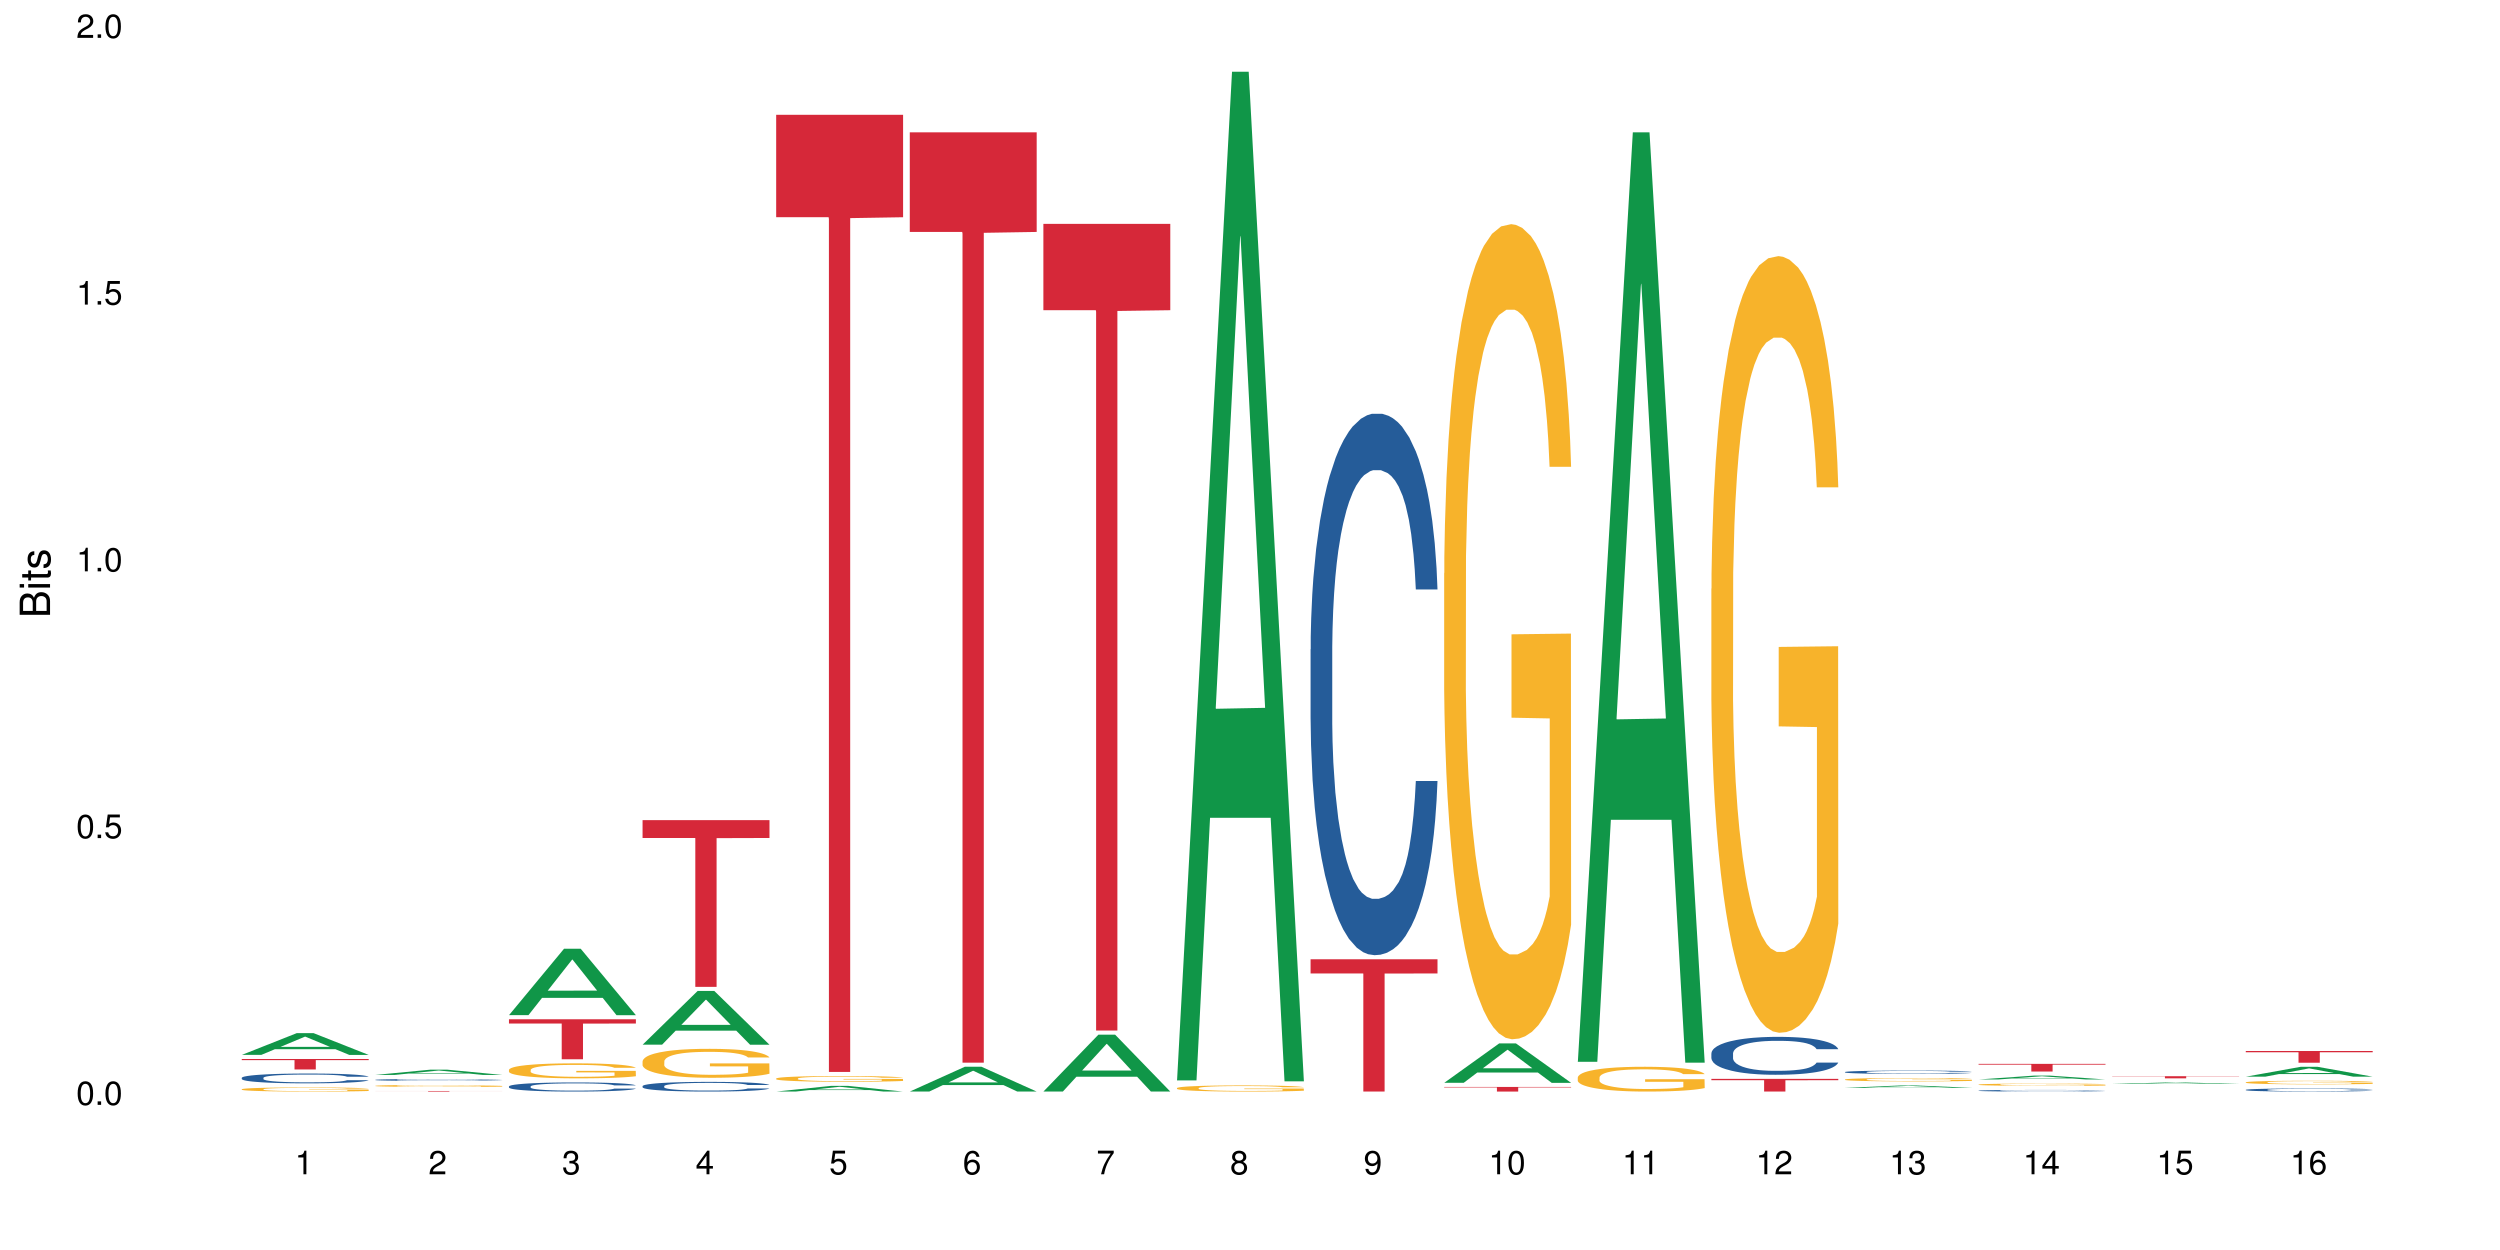 <?xml version="1.0" encoding="UTF-8"?>
<svg xmlns="http://www.w3.org/2000/svg" xmlns:xlink="http://www.w3.org/1999/xlink" width="720pt" height="360pt" viewBox="0 0 720 360" version="1.1">
<defs>
<g>
<symbol overflow="visible" id="glyph0-0">
<path style="stroke:none;" d=""/>
</symbol>
<symbol overflow="visible" id="glyph0-1">
<path style="stroke:none;" d="M 2.641 -6.797 C 2 -6.797 1.422 -6.531 1.078 -6.047 C 0.641 -5.453 0.406 -4.547 0.406 -3.297 C 0.406 -1 1.188 0.219 2.641 0.219 C 4.078 0.219 4.859 -1 4.859 -3.234 C 4.859 -4.562 4.656 -5.438 4.203 -6.047 C 3.844 -6.531 3.281 -6.797 2.641 -6.797 Z M 2.641 -6.047 C 3.547 -6.047 4 -5.125 4 -3.312 C 4 -1.375 3.562 -0.484 2.625 -0.484 C 1.734 -0.484 1.281 -1.422 1.281 -3.281 C 1.281 -5.141 1.734 -6.047 2.641 -6.047 Z M 2.641 -6.047 "/>
</symbol>
<symbol overflow="visible" id="glyph0-2">
<path style="stroke:none;" d="M 1.828 -1 L 0.828 -1 L 0.828 0 L 1.828 0 Z M 1.828 -1 "/>
</symbol>
<symbol overflow="visible" id="glyph0-3">
<path style="stroke:none;" d="M 4.562 -6.797 L 1.062 -6.797 L 0.547 -3.094 L 1.328 -3.094 C 1.719 -3.562 2.047 -3.734 2.578 -3.734 C 3.484 -3.734 4.062 -3.109 4.062 -2.094 C 4.062 -1.125 3.484 -0.531 2.578 -0.531 C 1.828 -0.531 1.375 -0.906 1.188 -1.672 L 0.328 -1.672 C 0.453 -1.109 0.547 -0.844 0.75 -0.594 C 1.125 -0.078 1.828 0.219 2.594 0.219 C 3.969 0.219 4.922 -0.781 4.922 -2.219 C 4.922 -3.562 4.031 -4.484 2.719 -4.484 C 2.25 -4.484 1.859 -4.359 1.469 -4.062 L 1.734 -5.969 L 4.562 -5.969 Z M 4.562 -6.797 "/>
</symbol>
<symbol overflow="visible" id="glyph0-4">
<path style="stroke:none;" d="M 2.484 -4.844 L 2.484 0 L 3.328 0 L 3.328 -6.797 L 2.766 -6.797 C 2.469 -5.75 2.281 -5.609 0.984 -5.453 L 0.984 -4.844 Z M 2.484 -4.844 "/>
</symbol>
<symbol overflow="visible" id="glyph0-5">
<path style="stroke:none;" d="M 4.859 -0.828 L 1.281 -0.828 C 1.359 -1.391 1.672 -1.75 2.5 -2.234 L 3.469 -2.75 C 4.406 -3.266 4.906 -3.969 4.906 -4.812 C 4.906 -5.375 4.672 -5.906 4.266 -6.266 C 3.859 -6.625 3.375 -6.797 2.719 -6.797 C 1.859 -6.797 1.219 -6.5 0.844 -5.922 C 0.609 -5.562 0.5 -5.125 0.484 -4.438 L 1.328 -4.438 C 1.359 -4.906 1.406 -5.188 1.531 -5.406 C 1.75 -5.812 2.188 -6.062 2.703 -6.062 C 3.469 -6.062 4.031 -5.516 4.031 -4.781 C 4.031 -4.25 3.719 -3.797 3.125 -3.438 L 2.234 -2.938 C 0.812 -2.141 0.406 -1.5 0.328 0 L 4.859 0 Z M 4.859 -0.828 "/>
</symbol>
<symbol overflow="visible" id="glyph0-6">
<path style="stroke:none;" d="M 2.125 -3.125 L 2.578 -3.125 C 3.516 -3.125 3.984 -2.703 3.984 -1.891 C 3.984 -1.031 3.469 -0.531 2.578 -0.531 C 1.656 -0.531 1.203 -0.984 1.156 -1.969 L 0.312 -1.969 C 0.344 -1.422 0.438 -1.078 0.609 -0.766 C 0.953 -0.109 1.625 0.219 2.547 0.219 C 3.953 0.219 4.859 -0.609 4.859 -1.906 C 4.859 -2.766 4.516 -3.25 3.703 -3.516 C 4.344 -3.766 4.656 -4.25 4.656 -4.938 C 4.656 -6.109 3.875 -6.797 2.578 -6.797 C 1.203 -6.797 0.484 -6.047 0.453 -4.609 L 1.297 -4.609 C 1.312 -5.016 1.344 -5.25 1.453 -5.453 C 1.641 -5.828 2.062 -6.062 2.594 -6.062 C 3.344 -6.062 3.797 -5.625 3.797 -4.906 C 3.797 -4.422 3.609 -4.141 3.25 -3.984 C 3.016 -3.891 2.719 -3.844 2.125 -3.844 Z M 2.125 -3.125 "/>
</symbol>
<symbol overflow="visible" id="glyph0-7">
<path style="stroke:none;" d="M 3.141 -1.625 L 3.141 0 L 3.984 0 L 3.984 -1.625 L 4.984 -1.625 L 4.984 -2.391 L 3.984 -2.391 L 3.984 -6.797 L 3.359 -6.797 L 0.266 -2.516 L 0.266 -1.625 Z M 3.141 -2.391 L 1 -2.391 L 3.141 -5.359 Z M 3.141 -2.391 "/>
</symbol>
<symbol overflow="visible" id="glyph0-8">
<path style="stroke:none;" d="M 4.781 -5.031 C 4.609 -6.141 3.891 -6.797 2.844 -6.797 C 2.094 -6.797 1.422 -6.438 1.031 -5.828 C 0.609 -5.172 0.406 -4.344 0.406 -3.094 C 0.406 -1.953 0.578 -1.234 0.984 -0.625 C 1.359 -0.078 1.953 0.219 2.703 0.219 C 3.984 0.219 4.922 -0.734 4.922 -2.078 C 4.922 -3.344 4.062 -4.234 2.844 -4.234 C 2.172 -4.234 1.641 -3.969 1.281 -3.469 C 1.281 -5.125 1.828 -6.047 2.797 -6.047 C 3.391 -6.047 3.797 -5.672 3.938 -5.031 Z M 2.734 -3.484 C 3.547 -3.484 4.062 -2.922 4.062 -2 C 4.062 -1.156 3.484 -0.531 2.703 -0.531 C 1.922 -0.531 1.328 -1.188 1.328 -2.047 C 1.328 -2.891 1.906 -3.484 2.734 -3.484 Z M 2.734 -3.484 "/>
</symbol>
<symbol overflow="visible" id="glyph0-9">
<path style="stroke:none;" d="M 4.984 -6.797 L 0.438 -6.797 L 0.438 -5.969 L 4.109 -5.969 C 2.5 -3.656 1.828 -2.234 1.328 0 L 2.219 0 C 2.594 -2.172 3.453 -4.047 4.984 -6.094 Z M 4.984 -6.797 "/>
</symbol>
<symbol overflow="visible" id="glyph0-10">
<path style="stroke:none;" d="M 3.75 -3.578 C 4.453 -4 4.688 -4.344 4.688 -4.984 C 4.688 -6.047 3.844 -6.797 2.641 -6.797 C 1.438 -6.797 0.594 -6.047 0.594 -4.984 C 0.594 -4.359 0.828 -4.016 1.516 -3.578 C 0.734 -3.203 0.359 -2.641 0.359 -1.891 C 0.359 -0.641 1.297 0.219 2.641 0.219 C 3.984 0.219 4.922 -0.641 4.922 -1.875 C 4.922 -2.641 4.531 -3.203 3.75 -3.578 Z M 2.641 -6.047 C 3.359 -6.047 3.812 -5.625 3.812 -4.969 C 3.812 -4.344 3.344 -3.922 2.641 -3.922 C 1.922 -3.922 1.453 -4.344 1.453 -4.984 C 1.453 -5.625 1.922 -6.047 2.641 -6.047 Z M 2.641 -3.203 C 3.484 -3.203 4.062 -2.672 4.062 -1.875 C 4.062 -1.062 3.484 -0.531 2.625 -0.531 C 1.797 -0.531 1.219 -1.078 1.219 -1.875 C 1.219 -2.672 1.797 -3.203 2.641 -3.203 Z M 2.641 -3.203 "/>
</symbol>
<symbol overflow="visible" id="glyph0-11">
<path style="stroke:none;" d="M 0.516 -1.547 C 0.672 -0.438 1.406 0.219 2.438 0.219 C 3.188 0.219 3.859 -0.141 4.266 -0.75 C 4.688 -1.406 4.891 -2.25 4.891 -3.484 C 4.891 -4.625 4.703 -5.359 4.312 -5.953 C 3.938 -6.5 3.344 -6.797 2.594 -6.797 C 1.297 -6.797 0.359 -5.844 0.359 -4.516 C 0.359 -3.25 1.234 -2.344 2.453 -2.344 C 3.094 -2.344 3.562 -2.578 4.016 -3.109 C 4 -1.453 3.469 -0.531 2.5 -0.531 C 1.906 -0.531 1.484 -0.906 1.359 -1.547 Z M 2.578 -6.062 C 3.375 -6.062 3.969 -5.406 3.969 -4.531 C 3.969 -3.688 3.375 -3.094 2.547 -3.094 C 1.734 -3.094 1.234 -3.672 1.234 -4.578 C 1.234 -5.438 1.797 -6.062 2.578 -6.062 Z M 2.578 -6.062 "/>
</symbol>
<symbol overflow="visible" id="glyph1-0">
<path style="stroke:none;" d=""/>
</symbol>
<symbol overflow="visible" id="glyph1-1">
<path style="stroke:none;" d="M 0 -0.953 L 0 -4.891 C 0 -5.719 -0.234 -6.344 -0.734 -6.797 C -1.188 -7.234 -1.812 -7.469 -2.5 -7.469 C -3.547 -7.469 -4.188 -7 -4.625 -5.875 C -4.984 -6.672 -5.641 -7.094 -6.531 -7.094 C -7.156 -7.094 -7.734 -6.859 -8.141 -6.391 C -8.562 -5.938 -8.75 -5.344 -8.75 -4.5 L -8.75 -0.953 Z M -4.984 -2.062 L -7.766 -2.062 L -7.766 -4.219 C -7.766 -4.844 -7.688 -5.203 -7.453 -5.5 C -7.219 -5.812 -6.859 -5.969 -6.375 -5.969 C -5.906 -5.969 -5.531 -5.812 -5.297 -5.5 C -5.062 -5.203 -4.984 -4.844 -4.984 -4.219 Z M -0.984 -2.062 L -4 -2.062 L -4 -4.781 C -4 -5.328 -3.859 -5.688 -3.578 -5.953 C -3.297 -6.219 -2.922 -6.359 -2.484 -6.359 C -2.062 -6.359 -1.688 -6.219 -1.406 -5.953 C -1.109 -5.688 -0.984 -5.328 -0.984 -4.781 Z M -0.984 -2.062 "/>
</symbol>
<symbol overflow="visible" id="glyph1-2">
<path style="stroke:none;" d="M -6.281 -1.797 L -6.281 -0.797 L 0 -0.797 L 0 -1.797 Z M -8.75 -1.797 L -8.75 -0.797 L -7.484 -0.797 L -7.484 -1.797 Z M -8.75 -1.797 "/>
</symbol>
<symbol overflow="visible" id="glyph1-3">
<path style="stroke:none;" d="M -6.281 -3.047 L -6.281 -2.016 L -8.016 -2.016 L -8.016 -1.016 L -6.281 -1.016 L -6.281 -0.172 L -5.469 -0.172 L -5.469 -1.016 L -0.719 -1.016 C -0.078 -1.016 0.281 -1.453 0.281 -2.234 C 0.281 -2.469 0.25 -2.719 0.188 -3.047 L -0.641 -3.047 C -0.609 -2.922 -0.594 -2.766 -0.594 -2.562 C -0.594 -2.141 -0.719 -2.016 -1.156 -2.016 L -5.469 -2.016 L -5.469 -3.047 Z M -6.281 -3.047 "/>
</symbol>
<symbol overflow="visible" id="glyph1-4">
<path style="stroke:none;" d="M -4.531 -5.25 C -5.766 -5.25 -6.469 -4.422 -6.469 -2.969 C -6.469 -1.516 -5.719 -0.562 -4.547 -0.562 C -3.562 -0.562 -3.094 -1.062 -2.734 -2.562 L -2.516 -3.484 C -2.344 -4.188 -2.094 -4.469 -1.625 -4.469 C -1.047 -4.469 -0.641 -3.875 -0.641 -3 C -0.641 -2.453 -0.797 -2 -1.062 -1.75 C -1.25 -1.594 -1.422 -1.531 -1.875 -1.469 L -1.875 -0.406 C -0.422 -0.453 0.281 -1.266 0.281 -2.922 C 0.281 -4.5 -0.5 -5.516 -1.719 -5.516 C -2.656 -5.516 -3.172 -4.984 -3.469 -3.734 L -3.703 -2.766 C -3.891 -1.953 -4.156 -1.609 -4.594 -1.609 C -5.172 -1.609 -5.547 -2.125 -5.547 -2.938 C -5.547 -3.75 -5.203 -4.172 -4.531 -4.203 Z M -4.531 -5.25 "/>
</symbol>
</g>
</defs>
<g id="surface61770">
<rect x="0" y="0" width="720" height="360" style="fill:rgb(100%,100%,100%);fill-opacity:1;stroke:none;"/>
<path style=" stroke:none;fill-rule:nonzero;fill:rgb(6.275%,58.824%,28.235%);fill-opacity:1;" d="M 69.629 303.809 L 69.668 303.805 L 85.484 297.535 L 90.289 297.535 L 106.184 303.816 L 100.598 303.816 L 96.613 302.176 L 79.156 302.176 L 75.254 303.809 L 69.629 303.809 L 80.836 301.496 L 95.012 301.492 L 87.945 298.559 L 87.867 298.555 L 87.789 298.57 L 80.797 301.492 L 80.836 301.496 Z M 69.629 303.809 "/>
<path style=" stroke:none;fill-rule:nonzero;fill:rgb(14.51%,36.078%,60%);fill-opacity:1;" d="M 69.629 310.41 L 69.676 310.406 L 69.676 310.344 L 69.809 310.246 L 70.121 310.121 L 70.434 310.039 L 71.234 309.887 L 72.348 309.738 L 73.508 309.625 L 74.355 309.559 L 75.113 309.508 L 76.852 309.41 L 77.965 309.363 L 79.168 309.316 L 80.641 309.273 L 81.711 309.246 L 84.117 309.207 L 85.898 309.188 L 87.281 309.18 L 90.27 309.18 L 92.051 309.191 L 93.344 309.203 L 94.77 309.223 L 95.973 309.246 L 98.07 309.305 L 99.941 309.375 L 100.789 309.418 L 102.125 309.5 L 103.152 309.574 L 103.863 309.645 L 104.668 309.738 L 105.379 309.855 L 105.914 309.984 L 106.184 310.098 L 99.941 310.098 L 99.629 309.992 L 99.273 309.914 L 98.605 309.809 L 97.938 309.734 L 97 309.66 L 96.152 309.609 L 94.992 309.559 L 93.969 309.527 L 92.898 309.508 L 91.875 309.492 L 89.91 309.477 L 87.637 309.477 L 86.793 309.48 L 85.055 309.5 L 84.117 309.52 L 82.781 309.555 L 81.844 309.59 L 80.73 309.641 L 79.973 309.684 L 79.035 309.75 L 78.367 309.812 L 77.609 309.895 L 77.164 309.961 L 76.762 310.031 L 76.406 310.117 L 76.137 310.207 L 75.961 310.305 L 75.871 310.398 L 75.871 310.797 L 75.961 310.891 L 76.184 311 L 76.762 311.156 L 77.609 311.293 L 78.59 311.402 L 79.527 311.477 L 80.059 311.516 L 80.773 311.555 L 81.887 311.605 L 83.492 311.66 L 84.43 311.68 L 85.855 311.699 L 87.328 311.711 L 89.289 311.711 L 91.027 311.699 L 92.184 311.688 L 93.391 311.668 L 95.039 311.621 L 96.062 311.582 L 96.953 311.531 L 97.625 311.484 L 98.07 311.441 L 98.738 311.363 L 99.273 311.273 L 99.676 311.184 L 99.941 311.098 L 106.184 311.098 L 105.914 311.199 L 105.516 311.301 L 105.113 311.375 L 104.488 311.465 L 103.773 311.547 L 102.75 311.637 L 101.902 311.695 L 100.789 311.758 L 99.762 311.809 L 98.648 311.852 L 97 311.902 L 95.93 311.93 L 94.77 311.953 L 93.391 311.973 L 91.648 311.992 L 89.777 312.004 L 88.039 312.004 L 86.168 312 L 84.785 311.988 L 82.957 311.965 L 80.684 311.918 L 79.035 311.871 L 77.742 311.82 L 76.629 311.77 L 75.379 311.699 L 73.773 311.586 L 72.793 311.5 L 72.125 311.426 L 71.367 311.324 L 70.832 311.234 L 70.207 311.09 L 69.762 310.906 L 69.629 310.766 Z M 69.629 310.41 "/>
<path style=" stroke:none;fill-rule:nonzero;fill:rgb(96.863%,70.196%,16.863%);fill-opacity:1;" d="M 69.629 313.691 L 69.676 313.691 L 69.676 313.668 L 69.852 313.621 L 70.297 313.555 L 70.879 313.5 L 71.5 313.457 L 71.902 313.434 L 72.57 313.398 L 73.152 313.375 L 74.621 313.328 L 76.496 313.281 L 77.52 313.262 L 78.68 313.242 L 80.328 313.223 L 81.086 313.215 L 83.402 313.199 L 86.035 313.188 L 88.93 313.184 L 90.27 313.184 L 92.098 313.191 L 94.594 313.203 L 96.02 313.211 L 97.133 313.223 L 98.293 313.238 L 99.719 313.258 L 101.055 313.285 L 102.125 313.312 L 103.195 313.344 L 104.086 313.379 L 104.844 313.418 L 105.516 313.461 L 105.914 313.5 L 106.184 313.539 L 99.984 313.539 L 99.629 313.5 L 99.227 313.469 L 98.559 313.434 L 97.223 313.387 L 95.973 313.359 L 94.906 313.344 L 93.566 313.328 L 92.273 313.316 L 90.805 313.312 L 89.91 313.309 L 87.551 313.309 L 85.41 313.316 L 84.16 313.324 L 83.27 313.332 L 82.023 313.352 L 81.266 313.363 L 80.816 313.371 L 79.48 313.406 L 78.59 313.438 L 78.098 313.457 L 77.477 313.488 L 77.027 313.52 L 76.539 313.562 L 76.27 313.594 L 75.914 313.668 L 75.871 313.863 L 76.004 313.902 L 76.27 313.949 L 76.629 313.988 L 77.164 314.027 L 77.699 314.059 L 78.633 314.102 L 79.438 314.129 L 80.059 314.148 L 81.266 314.18 L 81.754 314.188 L 82.914 314.207 L 84.117 314.223 L 85.59 314.234 L 86.703 314.242 L 88.484 314.246 L 90.758 314.246 L 93.434 314.242 L 95.129 314.23 L 96.285 314.223 L 97.043 314.215 L 97.98 314.203 L 98.648 314.191 L 99.273 314.18 L 100.031 314.164 L 100.031 313.902 L 89.02 313.902 L 89.02 313.781 L 106.137 313.781 L 106.184 314.203 L 105.246 314.234 L 104.086 314.262 L 102.973 314.281 L 101.812 314.301 L 100.164 314.32 L 98.828 314.336 L 96.777 314.352 L 94.906 314.359 L 92.941 314.367 L 91.203 314.371 L 89.152 314.371 L 87.328 314.367 L 85.363 314.363 L 83.805 314.352 L 82.379 314.344 L 80.953 314.328 L 79.168 314.305 L 78.012 314.289 L 76.805 314.266 L 75.602 314.238 L 74.531 314.207 L 73.82 314.184 L 73.105 314.16 L 72.348 314.125 L 71.637 314.09 L 71.102 314.055 L 70.609 314.02 L 70.254 313.984 L 69.898 313.934 L 69.719 313.895 L 69.629 313.863 Z M 69.629 313.691 "/>
<path style=" stroke:none;fill-rule:nonzero;fill:rgb(83.922%,15.686%,22.353%);fill-opacity:1;" d="M 69.629 304.996 L 106.184 304.996 L 106.184 305.316 L 90.949 305.32 L 90.949 308 L 84.82 308 L 84.82 305.324 L 84.73 305.316 L 69.629 305.316 Z M 69.629 304.996 "/>
<path style=" stroke:none;fill-rule:nonzero;fill:rgb(6.275%,58.824%,28.235%);fill-opacity:1;" d="M 108.105 309.574 L 108.145 309.574 L 123.961 308.062 L 128.766 308.062 L 144.66 309.578 L 139.074 309.578 L 135.09 309.184 L 117.637 309.184 L 113.73 309.574 L 108.105 309.574 L 119.312 309.02 L 133.492 309.016 L 126.422 308.309 L 126.344 308.309 L 126.266 308.312 L 119.273 309.016 L 119.312 309.02 Z M 108.105 309.574 "/>
<path style=" stroke:none;fill-rule:nonzero;fill:rgb(14.51%,36.078%,60%);fill-opacity:1;" d="M 108.105 310.992 L 108.152 310.992 L 108.152 310.98 L 108.285 310.961 L 108.598 310.938 L 108.91 310.922 L 109.711 310.895 L 110.824 310.863 L 111.984 310.844 L 112.832 310.828 L 113.59 310.82 L 115.328 310.801 L 116.441 310.793 L 117.645 310.785 L 119.117 310.773 L 120.188 310.77 L 122.594 310.762 L 124.375 310.758 L 130.527 310.758 L 131.82 310.762 L 133.246 310.766 L 134.453 310.77 L 136.547 310.781 L 138.418 310.793 L 139.266 310.805 L 140.602 310.816 L 141.629 310.832 L 142.34 310.848 L 143.145 310.863 L 143.855 310.887 L 144.391 310.91 L 144.66 310.934 L 138.418 310.934 L 138.105 310.914 L 137.75 310.898 L 137.082 310.879 L 136.414 310.863 L 135.477 310.848 L 134.629 310.84 L 133.469 310.828 L 132.445 310.824 L 131.375 310.82 L 130.352 310.816 L 128.391 310.812 L 126.117 310.812 L 125.27 310.816 L 123.531 310.82 L 122.594 310.82 L 121.258 310.828 L 120.32 310.836 L 119.207 310.844 L 118.449 310.855 L 117.512 310.867 L 116.844 310.879 L 116.086 310.895 L 115.641 310.906 L 115.238 310.922 L 114.883 310.938 L 114.613 310.953 L 114.438 310.973 L 114.348 310.992 L 114.348 311.066 L 114.438 311.086 L 114.66 311.105 L 115.238 311.137 L 116.086 311.164 L 117.066 311.184 L 118.004 311.199 L 118.539 311.207 L 119.25 311.215 L 120.363 311.223 L 121.969 311.234 L 122.906 311.238 L 124.332 311.242 L 129.504 311.242 L 130.664 311.238 L 131.867 311.234 L 133.516 311.227 L 134.539 311.219 L 135.434 311.211 L 136.547 311.191 L 137.215 311.176 L 137.75 311.16 L 138.152 311.141 L 138.418 311.125 L 144.66 311.125 L 144.391 311.145 L 143.992 311.164 L 143.59 311.18 L 142.965 311.195 L 142.254 311.211 L 141.227 311.23 L 140.379 311.242 L 139.266 311.254 L 138.242 311.262 L 137.125 311.27 L 135.477 311.281 L 134.406 311.285 L 133.246 311.289 L 131.867 311.293 L 130.129 311.297 L 128.254 311.301 L 124.645 311.301 L 123.262 311.297 L 121.434 311.293 L 119.16 311.285 L 117.512 311.273 L 116.219 311.266 L 115.105 311.254 L 113.855 311.242 L 112.254 311.219 L 111.27 311.203 L 110.602 311.188 L 109.844 311.168 L 109.309 311.152 L 108.688 311.125 L 108.238 311.09 L 108.105 311.062 Z M 108.105 310.992 "/>
<path style=" stroke:none;fill-rule:nonzero;fill:rgb(96.863%,70.196%,16.863%);fill-opacity:1;" d="M 108.105 312.711 L 108.152 312.711 L 108.152 312.703 L 108.328 312.68 L 108.773 312.648 L 109.355 312.625 L 109.98 312.605 L 110.379 312.594 L 111.047 312.578 L 111.629 312.566 L 113.098 312.547 L 114.973 312.523 L 115.996 312.516 L 117.156 312.508 L 118.805 312.496 L 119.562 312.492 L 121.879 312.484 L 124.512 312.48 L 130.574 312.48 L 133.07 312.488 L 134.496 312.492 L 135.609 312.496 L 136.77 312.504 L 138.195 312.516 L 139.531 312.527 L 141.672 312.551 L 142.562 312.57 L 143.32 312.586 L 143.992 312.605 L 144.391 312.625 L 144.66 312.641 L 138.465 312.641 L 138.105 312.625 L 137.707 312.609 L 137.035 312.594 L 136.367 312.582 L 135.699 312.574 L 134.453 312.559 L 133.383 312.551 L 132.043 312.547 L 130.75 312.539 L 129.281 312.539 L 128.391 312.535 L 126.027 312.535 L 123.887 312.539 L 122.637 312.543 L 121.746 312.547 L 120.5 312.555 L 119.742 312.562 L 119.297 312.566 L 117.957 312.582 L 117.066 312.594 L 116.574 312.605 L 115.953 312.617 L 115.508 312.633 L 115.016 312.652 L 114.75 312.668 L 114.391 312.699 L 114.348 312.789 L 114.48 312.809 L 114.75 312.828 L 115.105 312.848 L 115.641 312.867 L 116.176 312.879 L 117.109 312.898 L 117.914 312.914 L 118.539 312.922 L 119.742 312.934 L 120.23 312.938 L 121.391 312.949 L 122.594 312.953 L 124.066 312.961 L 125.18 312.965 L 131.91 312.965 L 133.605 312.961 L 134.762 312.957 L 135.52 312.953 L 136.457 312.945 L 137.125 312.941 L 137.75 312.938 L 138.508 312.926 L 138.508 312.809 L 127.496 312.809 L 127.496 312.754 L 144.613 312.754 L 144.66 312.945 L 143.723 312.961 L 142.562 312.973 L 141.449 312.984 L 140.289 312.992 L 138.641 313 L 137.305 313.008 L 135.254 313.012 L 133.383 313.02 L 131.422 313.02 L 129.68 313.023 L 125.805 313.023 L 123.844 313.02 L 122.281 313.016 L 120.855 313.008 L 119.43 313.004 L 117.645 312.992 L 116.488 312.984 L 115.285 312.973 L 114.078 312.961 L 113.012 312.949 L 111.582 312.926 L 110.824 312.91 L 110.113 312.895 L 109.578 312.879 L 109.086 312.863 L 108.375 312.824 L 108.195 312.805 L 108.105 312.789 Z M 108.105 312.711 "/>
<path style=" stroke:none;fill-rule:nonzero;fill:rgb(83.922%,15.686%,22.353%);fill-opacity:1;" d="M 108.105 314.203 L 144.66 314.203 L 144.66 314.219 L 129.426 314.219 L 129.426 314.371 L 123.297 314.371 L 123.297 314.219 L 108.105 314.219 Z M 108.105 314.203 "/>
<path style=" stroke:none;fill-rule:nonzero;fill:rgb(6.275%,58.824%,28.235%);fill-opacity:1;" d="M 146.582 292.352 L 146.621 292.336 L 162.438 273.242 L 167.242 273.242 L 183.137 292.371 L 177.551 292.371 L 173.57 287.379 L 156.113 287.379 L 152.207 292.352 L 146.582 292.352 L 157.793 285.312 L 171.969 285.293 L 164.898 276.367 L 164.82 276.352 L 164.742 276.406 L 157.754 285.293 L 157.793 285.312 Z M 146.582 292.352 "/>
<path style=" stroke:none;fill-rule:nonzero;fill:rgb(14.51%,36.078%,60%);fill-opacity:1;" d="M 146.582 312.887 L 146.629 312.883 L 146.629 312.824 L 146.762 312.734 L 147.074 312.621 L 147.387 312.539 L 148.188 312.398 L 149.301 312.262 L 150.461 312.156 L 151.309 312.094 L 152.066 312.047 L 153.805 311.957 L 154.918 311.91 L 156.121 311.871 L 157.594 311.828 L 158.664 311.805 L 161.07 311.766 L 162.855 311.75 L 164.234 311.742 L 167.223 311.742 L 169.004 311.754 L 170.297 311.766 L 171.727 311.785 L 172.93 311.805 L 175.023 311.859 L 176.895 311.926 L 177.742 311.965 L 179.078 312.039 L 180.105 312.109 L 180.82 312.172 L 181.621 312.262 L 182.336 312.371 L 182.867 312.492 L 183.137 312.594 L 176.895 312.594 L 176.582 312.5 L 176.227 312.426 L 175.559 312.328 L 174.891 312.258 L 173.953 312.188 L 173.105 312.141 L 171.949 312.098 L 170.922 312.066 L 169.852 312.047 L 168.828 312.031 L 166.867 312.016 L 164.594 312.016 L 163.746 312.02 L 162.008 312.039 L 161.07 312.059 L 159.734 312.09 L 158.797 312.121 L 157.684 312.172 L 156.926 312.211 L 155.988 312.273 L 155.32 312.328 L 154.562 312.406 L 154.117 312.469 L 153.715 312.535 L 153.359 312.613 L 153.09 312.699 L 152.914 312.789 L 152.824 312.875 L 152.824 313.246 L 152.914 313.332 L 153.137 313.434 L 153.715 313.582 L 154.562 313.707 L 155.543 313.809 L 156.48 313.879 L 157.016 313.914 L 157.727 313.953 L 158.844 314 L 160.445 314.047 L 161.383 314.066 L 162.809 314.086 L 164.281 314.098 L 166.242 314.098 L 167.98 314.086 L 169.141 314.074 L 170.344 314.055 L 171.992 314.016 L 173.016 313.977 L 173.91 313.93 L 174.578 313.887 L 175.023 313.848 L 175.691 313.773 L 176.227 313.691 L 176.629 313.605 L 176.895 313.523 L 183.137 313.523 L 182.867 313.621 L 182.469 313.715 L 182.066 313.785 L 181.441 313.867 L 180.73 313.941 L 179.703 314.027 L 178.855 314.082 L 177.742 314.141 L 176.719 314.188 L 175.602 314.23 L 173.953 314.277 L 172.883 314.301 L 171.727 314.324 L 170.344 314.344 L 168.605 314.359 L 166.73 314.367 L 164.992 314.371 L 163.121 314.367 L 161.738 314.355 L 159.91 314.336 L 157.637 314.293 L 155.988 314.246 L 154.695 314.199 L 153.582 314.152 L 152.332 314.086 L 150.73 313.98 L 149.75 313.898 L 149.078 313.832 L 148.32 313.738 L 147.785 313.656 L 147.164 313.52 L 146.719 313.352 L 146.582 313.219 Z M 146.582 312.887 "/>
<path style=" stroke:none;fill-rule:nonzero;fill:rgb(96.863%,70.196%,16.863%);fill-opacity:1;" d="M 146.582 308.094 L 146.629 308.09 L 146.629 308.012 L 146.805 307.832 L 147.25 307.59 L 147.832 307.387 L 148.457 307.23 L 148.855 307.145 L 149.523 307.027 L 150.105 306.941 L 151.574 306.762 L 153.449 306.598 L 154.473 306.527 L 155.633 306.461 L 157.281 306.387 L 158.039 306.355 L 160.359 306.293 L 162.988 306.254 L 165.887 306.242 L 167.223 306.246 L 169.051 306.262 L 171.547 306.305 L 172.973 306.344 L 174.086 306.387 L 175.246 306.438 L 176.672 306.516 L 178.012 306.609 L 179.078 306.703 L 180.148 306.824 L 181.043 306.949 L 181.801 307.086 L 182.469 307.254 L 182.867 307.391 L 183.137 307.527 L 176.941 307.527 L 176.582 307.391 L 176.184 307.285 L 175.516 307.152 L 174.844 307.059 L 174.176 306.984 L 172.93 306.883 L 171.859 306.82 L 170.52 306.762 L 169.227 306.727 L 167.758 306.703 L 166.867 306.695 L 164.504 306.695 L 162.363 306.723 L 161.117 306.754 L 160.223 306.789 L 158.977 306.848 L 158.219 306.895 L 157.773 306.926 L 156.434 307.047 L 155.543 307.156 L 155.055 307.234 L 154.43 307.352 L 153.984 307.457 L 153.492 307.617 L 153.227 307.734 L 152.867 308.004 L 152.824 308.711 L 152.957 308.863 L 153.227 309.023 L 153.582 309.168 L 154.117 309.316 L 154.652 309.43 L 155.586 309.586 L 156.391 309.688 L 157.016 309.754 L 158.219 309.859 L 158.707 309.895 L 159.867 309.969 L 161.07 310.023 L 162.543 310.07 L 163.656 310.094 L 165.438 310.113 L 167.711 310.113 L 170.387 310.09 L 172.082 310.059 L 173.242 310.027 L 174 310 L 174.934 309.957 L 175.602 309.914 L 176.227 309.871 L 176.984 309.805 L 176.984 308.863 L 165.973 308.859 L 165.973 308.418 L 183.094 308.414 L 183.137 309.957 L 182.199 310.062 L 181.043 310.164 L 179.926 310.242 L 178.77 310.309 L 177.117 310.387 L 175.781 310.434 L 173.73 310.488 L 171.859 310.523 L 169.898 310.547 L 168.16 310.559 L 166.109 310.562 L 164.281 310.555 L 162.32 310.531 L 160.758 310.5 L 159.332 310.461 L 157.906 310.41 L 156.121 310.328 L 154.965 310.258 L 153.762 310.176 L 152.555 310.078 L 151.488 309.973 L 150.773 309.887 L 150.059 309.793 L 149.301 309.676 L 148.59 309.543 L 148.055 309.418 L 147.562 309.281 L 147.207 309.152 L 146.852 308.973 L 146.672 308.832 L 146.582 308.707 Z M 146.582 308.094 "/>
<path style=" stroke:none;fill-rule:nonzero;fill:rgb(83.922%,15.686%,22.353%);fill-opacity:1;" d="M 146.582 293.551 L 183.137 293.551 L 183.137 294.781 L 167.902 294.793 L 167.902 305.062 L 161.773 305.062 L 161.773 294.805 L 161.684 294.781 L 146.582 294.781 Z M 146.582 293.551 "/>
<path style=" stroke:none;fill-rule:nonzero;fill:rgb(6.275%,58.824%,28.235%);fill-opacity:1;" d="M 185.059 300.867 L 185.098 300.852 L 200.914 285.398 L 205.719 285.398 L 221.613 300.883 L 216.027 300.883 L 212.047 296.84 L 194.59 296.84 L 190.684 300.867 L 185.059 300.867 L 196.27 295.168 L 210.445 295.152 L 203.375 287.926 L 203.297 287.914 L 203.219 287.957 L 196.23 295.152 L 196.27 295.168 Z M 185.059 300.867 "/>
<path style=" stroke:none;fill-rule:nonzero;fill:rgb(14.51%,36.078%,60%);fill-opacity:1;" d="M 185.059 312.797 L 185.105 312.793 L 185.105 312.73 L 185.238 312.637 L 185.551 312.512 L 185.863 312.43 L 186.664 312.277 L 187.781 312.133 L 188.938 312.02 L 189.785 311.953 L 190.543 311.902 L 192.281 311.809 L 193.395 311.762 L 194.602 311.719 L 196.07 311.676 L 197.141 311.648 L 199.547 311.609 L 201.332 311.59 L 202.711 311.582 L 205.699 311.582 L 207.484 311.594 L 208.773 311.605 L 210.203 311.625 L 211.406 311.648 L 213.5 311.707 L 215.371 311.777 L 216.219 311.816 L 217.559 311.895 L 218.582 311.973 L 219.297 312.039 L 220.098 312.133 L 220.812 312.246 L 221.348 312.379 L 221.613 312.488 L 215.371 312.488 L 215.062 312.387 L 214.703 312.305 L 214.035 312.203 L 213.367 312.129 L 212.43 312.055 L 211.582 312.004 L 210.426 311.957 L 209.398 311.926 L 208.328 311.902 L 207.305 311.887 L 205.344 311.875 L 203.07 311.875 L 202.223 311.879 L 200.484 311.898 L 199.547 311.918 L 198.211 311.953 L 197.273 311.984 L 196.16 312.035 L 195.402 312.078 L 194.465 312.145 L 193.797 312.203 L 193.039 312.289 L 192.594 312.352 L 192.191 312.422 L 191.836 312.508 L 191.57 312.598 L 191.391 312.691 L 191.301 312.781 L 191.301 313.18 L 191.391 313.27 L 191.613 313.375 L 192.191 313.531 L 193.039 313.668 L 194.02 313.773 L 194.957 313.852 L 195.492 313.887 L 196.203 313.926 L 197.32 313.977 L 198.922 314.027 L 199.859 314.051 L 201.285 314.07 L 202.758 314.082 L 204.719 314.082 L 206.457 314.07 L 207.617 314.059 L 208.82 314.035 L 210.469 313.992 L 211.496 313.953 L 212.387 313.906 L 213.055 313.855 L 213.5 313.816 L 214.168 313.734 L 214.703 313.648 L 215.105 313.559 L 215.371 313.473 L 221.613 313.473 L 221.348 313.574 L 220.945 313.676 L 220.543 313.75 L 219.918 313.84 L 219.207 313.918 L 218.18 314.008 L 217.336 314.066 L 216.219 314.129 L 215.195 314.176 L 214.078 314.219 L 212.43 314.27 L 211.359 314.297 L 210.203 314.32 L 208.82 314.34 L 207.082 314.359 L 205.211 314.367 L 203.469 314.371 L 201.598 314.367 L 200.215 314.355 L 198.391 314.332 L 196.117 314.285 L 194.465 314.238 L 193.172 314.191 L 192.059 314.141 L 190.812 314.07 L 189.207 313.957 L 188.227 313.871 L 187.555 313.801 L 186.797 313.699 L 186.266 313.609 L 185.641 313.469 L 185.195 313.289 L 185.059 313.148 Z M 185.059 312.797 "/>
<path style=" stroke:none;fill-rule:nonzero;fill:rgb(96.863%,70.196%,16.863%);fill-opacity:1;" d="M 185.059 305.633 L 185.105 305.625 L 185.105 305.473 L 185.281 305.133 L 185.73 304.66 L 186.309 304.27 L 186.934 303.965 L 187.332 303.805 L 188.004 303.578 L 188.582 303.41 L 190.055 303.066 L 191.926 302.746 L 192.949 302.609 L 194.109 302.48 L 195.758 302.336 L 196.516 302.281 L 198.836 302.16 L 201.465 302.082 L 204.363 302.062 L 205.699 302.07 L 207.527 302.098 L 210.023 302.184 L 211.449 302.258 L 212.562 302.336 L 213.723 302.434 L 215.148 302.586 L 216.488 302.77 L 217.559 302.953 L 218.625 303.18 L 219.52 303.426 L 220.277 303.691 L 220.945 304.012 L 221.348 304.277 L 221.613 304.543 L 215.418 304.543 L 215.062 304.277 L 214.66 304.07 L 213.992 303.82 L 213.32 303.637 L 212.652 303.492 L 211.406 303.297 L 210.336 303.172 L 209 303.066 L 207.707 302.996 L 206.234 302.953 L 205.344 302.938 L 202.98 302.938 L 200.84 302.992 L 199.594 303.051 L 198.699 303.113 L 197.453 303.227 L 196.695 303.316 L 196.25 303.379 L 194.91 303.613 L 194.02 303.828 L 193.531 303.973 L 192.906 304.203 L 192.461 304.406 L 191.969 304.711 L 191.703 304.941 L 191.344 305.457 L 191.301 306.832 L 191.434 307.121 L 191.703 307.434 L 192.059 307.707 L 192.594 307.996 L 193.129 308.215 L 194.066 308.516 L 194.867 308.711 L 195.492 308.84 L 196.695 309.047 L 197.184 309.117 L 198.344 309.254 L 199.547 309.359 L 201.02 309.449 L 202.133 309.496 L 203.918 309.535 L 206.191 309.535 L 208.863 309.488 L 210.559 309.43 L 211.719 309.367 L 212.477 309.312 L 213.41 309.23 L 214.078 309.152 L 214.703 309.07 L 215.461 308.941 L 215.461 307.121 L 204.453 307.113 L 204.453 306.258 L 221.57 306.25 L 221.613 309.23 L 220.676 309.438 L 219.52 309.633 L 218.402 309.785 L 217.246 309.914 L 215.594 310.059 L 214.258 310.152 L 212.207 310.258 L 210.336 310.328 L 208.375 310.371 L 206.637 310.395 L 204.586 310.402 L 202.758 310.387 L 200.797 310.344 L 199.234 310.281 L 197.809 310.207 L 196.383 310.105 L 194.602 309.945 L 193.441 309.816 L 192.238 309.656 L 191.035 309.465 L 189.965 309.262 L 189.25 309.102 L 188.539 308.918 L 187.781 308.688 L 187.066 308.43 L 186.531 308.195 L 186.039 307.926 L 185.684 307.676 L 185.328 307.332 L 185.148 307.059 L 185.059 306.824 Z M 185.059 305.633 "/>
<path style=" stroke:none;fill-rule:nonzero;fill:rgb(83.922%,15.686%,22.353%);fill-opacity:1;" d="M 185.059 236.203 L 221.613 236.203 L 221.613 241.34 L 206.379 241.387 L 206.379 284.219 L 200.25 284.219 L 200.25 241.43 L 200.16 241.34 L 185.059 241.34 Z M 185.059 236.203 "/>
<path style=" stroke:none;fill-rule:nonzero;fill:rgb(6.275%,58.824%,28.235%);fill-opacity:1;" d="M 223.539 314.367 L 223.578 314.367 L 239.391 312.727 L 244.195 312.727 L 260.09 314.371 L 254.504 314.371 L 250.523 313.941 L 233.066 313.941 L 229.16 314.367 L 223.539 314.367 L 234.746 313.762 L 248.922 313.762 L 241.852 312.992 L 241.773 312.992 L 241.695 312.996 L 234.707 313.762 L 234.746 313.762 Z M 223.539 314.367 "/>
<path style=" stroke:none;fill-rule:nonzero;fill:rgb(96.863%,70.196%,16.863%);fill-opacity:1;" d="M 223.539 310.605 L 223.582 310.605 L 223.582 310.574 L 223.762 310.508 L 224.207 310.414 L 224.785 310.336 L 225.41 310.277 L 225.812 310.246 L 226.48 310.199 L 227.059 310.168 L 228.531 310.098 L 230.402 310.035 L 231.426 310.008 L 232.586 309.984 L 234.234 309.953 L 234.992 309.945 L 237.312 309.918 L 239.941 309.906 L 242.84 309.898 L 244.176 309.902 L 246.004 309.906 L 248.5 309.926 L 249.926 309.938 L 251.043 309.953 L 252.199 309.973 L 253.625 310.004 L 254.965 310.039 L 256.035 310.074 L 257.105 310.121 L 257.996 310.168 L 258.754 310.223 L 259.422 310.285 L 259.824 310.336 L 260.09 310.391 L 253.895 310.391 L 253.539 310.336 L 253.137 310.297 L 252.469 310.246 L 251.801 310.211 L 251.129 310.184 L 249.883 310.145 L 248.812 310.121 L 247.477 310.098 L 246.184 310.086 L 244.711 310.074 L 241.457 310.074 L 239.316 310.082 L 238.07 310.094 L 237.18 310.109 L 235.93 310.129 L 235.172 310.148 L 234.727 310.16 L 233.391 310.207 L 232.496 310.25 L 232.008 310.277 L 231.383 310.324 L 230.938 310.363 L 230.445 310.422 L 230.18 310.469 L 229.824 310.57 L 229.777 310.84 L 229.91 310.898 L 230.18 310.961 L 230.535 311.016 L 231.07 311.07 L 231.605 311.113 L 232.543 311.172 L 233.344 311.211 L 233.969 311.238 L 235.172 311.277 L 235.664 311.293 L 236.82 311.32 L 238.023 311.34 L 239.496 311.359 L 240.609 311.367 L 242.395 311.375 L 244.668 311.375 L 247.34 311.367 L 249.035 311.352 L 250.195 311.34 L 250.953 311.332 L 251.887 311.312 L 252.559 311.301 L 253.18 311.281 L 253.938 311.258 L 253.938 310.898 L 242.93 310.898 L 242.93 310.727 L 260.047 310.727 L 260.09 311.312 L 259.152 311.355 L 257.996 311.395 L 256.879 311.426 L 255.723 311.449 L 254.074 311.477 L 252.734 311.496 L 250.684 311.516 L 248.812 311.531 L 246.852 311.539 L 245.113 311.543 L 243.062 311.547 L 241.234 311.543 L 239.273 311.535 L 237.711 311.523 L 236.285 311.508 L 234.859 311.488 L 233.078 311.457 L 231.918 311.43 L 230.715 311.398 L 229.512 311.359 L 228.441 311.32 L 227.727 311.289 L 227.016 311.254 L 226.258 311.207 L 225.543 311.156 L 225.008 311.109 L 224.52 311.059 L 224.16 311.008 L 223.805 310.941 L 223.625 310.887 L 223.539 310.84 Z M 223.539 310.605 "/>
<path style=" stroke:none;fill-rule:nonzero;fill:rgb(83.922%,15.686%,22.353%);fill-opacity:1;" d="M 223.539 33.055 L 260.09 33.055 L 260.09 62.562 L 244.855 62.82 L 244.855 308.723 L 238.727 308.723 L 238.727 63.082 L 238.637 62.562 L 223.539 62.562 Z M 223.539 33.055 "/>
<path style=" stroke:none;fill-rule:nonzero;fill:rgb(6.275%,58.824%,28.235%);fill-opacity:1;" d="M 262.016 314.363 L 262.055 314.355 L 277.871 307.227 L 282.672 307.227 L 298.566 314.371 L 292.984 314.371 L 289 312.508 L 271.543 312.508 L 267.637 314.363 L 262.016 314.363 L 273.223 311.734 L 287.398 311.727 L 280.328 308.395 L 280.25 308.387 L 280.172 308.406 L 273.184 311.727 L 273.223 311.734 Z M 262.016 314.363 "/>
<path style=" stroke:none;fill-rule:nonzero;fill:rgb(83.922%,15.686%,22.353%);fill-opacity:1;" d="M 262.016 38.117 L 298.566 38.117 L 298.566 66.797 L 283.332 67.051 L 283.332 306.047 L 277.203 306.047 L 277.203 67.301 L 277.113 66.797 L 262.016 66.797 Z M 262.016 38.117 "/>
<path style=" stroke:none;fill-rule:nonzero;fill:rgb(6.275%,58.824%,28.235%);fill-opacity:1;" d="M 300.492 314.355 L 300.531 314.34 L 316.348 297.977 L 321.148 297.977 L 337.043 314.371 L 331.461 314.371 L 327.477 310.09 L 310.02 310.09 L 306.113 314.355 L 300.492 314.355 L 311.699 308.32 L 325.875 308.305 L 318.809 300.652 L 318.73 300.637 L 318.652 300.684 L 311.66 308.305 L 311.699 308.32 Z M 300.492 314.355 "/>
<path style=" stroke:none;fill-rule:nonzero;fill:rgb(83.922%,15.686%,22.353%);fill-opacity:1;" d="M 300.492 64.473 L 337.043 64.473 L 337.043 89.34 L 321.809 89.559 L 321.809 296.797 L 315.68 296.797 L 315.68 89.777 L 315.594 89.34 L 300.492 89.34 Z M 300.492 64.473 "/>
<path style=" stroke:none;fill-rule:nonzero;fill:rgb(6.275%,58.824%,28.235%);fill-opacity:1;" d="M 338.969 311.148 L 339.008 310.875 L 354.824 20.664 L 359.625 20.664 L 375.52 311.422 L 369.938 311.422 L 365.953 235.523 L 348.496 235.523 L 344.59 311.148 L 338.969 311.148 L 350.176 204.129 L 364.352 203.855 L 357.285 68.168 L 357.207 67.895 L 357.129 68.715 L 350.137 203.855 L 350.176 204.129 Z M 338.969 311.148 "/>
<path style=" stroke:none;fill-rule:nonzero;fill:rgb(96.863%,70.196%,16.863%);fill-opacity:1;" d="M 338.969 313.359 L 339.012 313.359 L 339.012 313.324 L 339.191 313.254 L 339.637 313.152 L 340.215 313.07 L 340.84 313.004 L 341.242 312.973 L 341.91 312.922 L 342.488 312.887 L 343.961 312.816 L 345.832 312.746 L 346.859 312.719 L 348.016 312.691 L 349.668 312.66 L 350.426 312.648 L 352.742 312.621 L 355.371 312.605 L 358.27 312.602 L 359.605 312.602 L 361.434 312.609 L 363.93 312.629 L 365.359 312.645 L 366.473 312.66 L 367.633 312.68 L 369.059 312.711 L 370.395 312.75 L 371.465 312.789 L 372.535 312.84 L 373.426 312.891 L 374.184 312.945 L 374.852 313.016 L 375.254 313.07 L 375.52 313.129 L 369.324 313.129 L 368.969 313.07 L 368.566 313.027 L 367.898 312.973 L 367.23 312.938 L 366.562 312.906 L 365.312 312.863 L 364.242 312.836 L 362.906 312.816 L 361.613 312.801 L 360.141 312.789 L 356.887 312.789 L 354.75 312.797 L 353.5 312.812 L 352.609 312.824 L 351.359 312.848 L 350.602 312.867 L 348.82 312.93 L 347.93 312.977 L 347.438 313.008 L 346.812 313.055 L 346.367 313.098 L 345.879 313.164 L 345.609 313.211 L 345.254 313.32 L 345.207 313.613 L 345.344 313.676 L 345.609 313.742 L 345.965 313.797 L 346.5 313.859 L 347.035 313.906 L 347.973 313.969 L 348.773 314.012 L 349.398 314.039 L 350.602 314.082 L 351.094 314.098 L 352.254 314.125 L 353.457 314.148 L 354.926 314.168 L 356.043 314.18 L 357.824 314.188 L 360.098 314.188 L 362.773 314.176 L 364.465 314.164 L 365.625 314.152 L 366.383 314.141 L 367.32 314.121 L 367.988 314.105 L 368.613 314.086 L 369.371 314.059 L 369.371 313.676 L 358.359 313.672 L 358.359 313.492 L 375.477 313.488 L 375.52 314.121 L 374.586 314.164 L 373.426 314.207 L 372.312 314.238 L 371.152 314.266 L 369.504 314.297 L 368.168 314.316 L 366.117 314.34 L 364.242 314.355 L 362.281 314.363 L 360.543 314.367 L 358.492 314.371 L 356.664 314.367 L 354.703 314.359 L 353.145 314.344 L 351.719 314.328 L 350.289 314.309 L 348.508 314.273 L 347.348 314.246 L 346.145 314.211 L 344.941 314.172 L 343.871 314.129 L 343.16 314.094 L 342.445 314.055 L 341.688 314.008 L 340.973 313.953 L 340.438 313.902 L 339.949 313.844 L 339.594 313.793 L 339.234 313.719 L 339.059 313.66 L 338.969 313.609 Z M 338.969 313.359 "/>
<path style=" stroke:none;fill-rule:nonzero;fill:rgb(14.51%,36.078%,60%);fill-opacity:1;" d="M 377.445 187.016 L 377.488 186.871 L 377.488 183.453 L 377.625 178.035 L 377.934 171.195 L 378.246 166.492 L 379.051 158.082 L 380.164 149.957 L 381.324 143.688 L 382.172 139.98 L 382.93 137.133 L 384.668 131.859 L 385.781 129.152 L 386.984 126.727 L 388.457 124.305 L 389.527 122.879 L 391.934 120.598 L 393.715 119.602 L 395.098 119.172 L 398.086 119.172 L 399.867 119.742 L 401.16 120.457 L 402.586 121.598 L 403.789 122.879 L 405.887 126.016 L 407.758 130.004 L 408.605 132.285 L 409.941 136.703 L 410.969 140.98 L 411.68 144.688 L 412.484 149.957 L 413.195 156.371 L 413.73 163.641 L 414 169.77 L 407.758 169.77 L 407.445 164.07 L 407.09 159.652 L 406.422 153.809 L 405.75 149.676 L 404.816 145.539 L 403.969 142.832 L 402.809 140.125 L 401.785 138.414 L 400.715 137.133 L 399.688 136.277 L 397.727 135.422 L 395.453 135.422 L 394.605 135.707 L 392.867 136.848 L 391.934 137.844 L 390.594 139.84 L 389.66 141.691 L 388.543 144.543 L 387.785 146.965 L 386.852 150.672 L 386.184 153.949 L 385.426 158.652 L 384.98 162.215 L 384.578 166.207 L 384.223 170.91 L 383.953 175.898 L 383.773 181.172 L 383.688 186.301 L 383.688 208.395 L 383.773 213.523 L 383.996 219.512 L 384.578 228.203 L 385.426 235.758 L 386.406 241.746 L 387.34 246.02 L 387.875 248.016 L 388.59 250.297 L 389.703 253.148 L 391.309 255.996 L 392.246 257.137 L 393.672 258.277 L 395.141 258.848 L 397.105 258.848 L 398.844 258.277 L 400 257.566 L 401.203 256.426 L 402.855 254 L 403.879 251.723 L 404.77 249.012 L 405.441 246.305 L 405.887 244.023 L 406.555 239.605 L 407.09 234.762 L 407.488 229.773 L 407.758 224.926 L 414 224.926 L 413.73 230.629 L 413.328 236.188 L 412.93 240.32 L 412.305 245.309 L 411.59 249.727 L 410.566 254.715 L 409.719 257.992 L 408.605 261.555 L 407.578 264.262 L 406.465 266.688 L 404.816 269.535 L 403.746 270.961 L 402.586 272.246 L 401.203 273.387 L 399.465 274.383 L 397.594 274.953 L 395.855 275.094 L 393.984 274.809 L 392.602 274.238 L 390.773 272.957 L 388.5 270.391 L 386.852 267.684 L 385.559 264.977 L 384.445 262.125 L 383.195 258.277 L 381.59 252.008 L 380.609 247.16 L 379.941 243.168 L 379.184 237.613 L 378.648 232.625 L 378.023 224.641 L 377.578 214.523 L 377.445 206.684 Z M 377.445 187.016 "/>
<path style=" stroke:none;fill-rule:nonzero;fill:rgb(83.922%,15.686%,22.353%);fill-opacity:1;" d="M 377.445 276.273 L 414 276.273 L 414 280.352 L 398.766 280.387 L 398.766 314.371 L 392.637 314.371 L 392.637 280.426 L 392.547 280.352 L 377.445 280.352 Z M 377.445 276.273 "/>
<path style=" stroke:none;fill-rule:nonzero;fill:rgb(6.275%,58.824%,28.235%);fill-opacity:1;" d="M 415.922 311.852 L 415.961 311.84 L 431.777 300.492 L 436.582 300.492 L 452.477 311.859 L 446.891 311.859 L 442.906 308.895 L 425.449 308.895 L 421.547 311.852 L 415.922 311.852 L 427.129 307.664 L 441.305 307.652 L 434.238 302.348 L 434.16 302.336 L 434.082 302.371 L 427.09 307.652 L 427.129 307.664 Z M 415.922 311.852 "/>
<path style=" stroke:none;fill-rule:nonzero;fill:rgb(96.863%,70.196%,16.863%);fill-opacity:1;" d="M 415.922 165.102 L 415.965 164.887 L 415.965 160.602 L 416.145 150.953 L 416.59 137.66 L 417.172 126.727 L 417.793 118.152 L 418.195 113.648 L 418.863 107.219 L 419.445 102.5 L 420.914 92.852 L 422.785 83.848 L 423.812 79.988 L 424.973 76.344 L 426.621 72.273 L 427.379 70.77 L 429.695 67.34 L 432.328 65.195 L 435.223 64.555 L 436.562 64.77 L 438.391 65.625 L 440.887 67.984 L 442.312 70.129 L 443.426 72.273 L 444.586 75.059 L 446.012 79.348 L 447.348 84.492 L 448.418 89.637 L 449.488 96.07 L 450.379 102.93 L 451.137 110.434 L 451.805 119.438 L 452.207 126.941 L 452.477 134.445 L 446.277 134.445 L 445.922 126.941 L 445.52 121.152 L 444.852 114.078 L 444.184 108.934 L 443.516 104.859 L 442.266 99.285 L 441.195 95.855 L 439.859 92.852 L 438.566 90.922 L 437.098 89.637 L 436.203 89.207 L 433.844 89.207 L 431.703 90.711 L 430.453 92.426 L 429.562 94.141 L 428.316 97.355 L 427.559 99.93 L 427.109 101.645 L 425.773 108.289 L 424.883 114.293 L 424.391 118.367 L 423.77 124.797 L 423.32 130.586 L 422.832 139.16 L 422.562 145.594 L 422.207 160.172 L 422.164 198.762 L 422.297 206.91 L 422.562 215.699 L 422.922 223.418 L 423.457 231.562 L 423.992 237.781 L 424.926 246.141 L 425.73 251.715 L 426.352 255.359 L 427.559 261.148 L 428.047 263.078 L 429.207 266.938 L 430.41 269.938 L 431.879 272.512 L 432.996 273.797 L 434.777 274.871 L 437.051 274.871 L 439.727 273.586 L 441.422 271.867 L 442.578 270.152 L 443.336 268.652 L 444.273 266.293 L 444.941 264.152 L 445.566 261.793 L 446.324 258.148 L 446.324 206.91 L 435.312 206.695 L 435.312 182.684 L 452.43 182.469 L 452.477 266.293 L 451.539 272.082 L 450.379 277.656 L 449.266 281.945 L 448.105 285.59 L 446.457 289.664 L 445.121 292.234 L 443.07 295.238 L 441.195 297.168 L 439.234 298.453 L 437.496 299.098 L 435.445 299.312 L 433.621 298.883 L 431.656 297.598 L 430.098 295.879 L 428.672 293.738 L 427.246 290.949 L 425.461 286.449 L 424.301 282.805 L 423.098 278.301 L 421.895 272.941 L 420.824 267.152 L 420.113 262.648 L 419.398 257.504 L 418.641 251.074 L 417.93 243.785 L 417.395 237.137 L 416.902 229.633 L 416.547 222.559 L 416.191 212.91 L 416.012 205.195 L 415.922 198.547 Z M 415.922 165.102 "/>
<path style=" stroke:none;fill-rule:nonzero;fill:rgb(83.922%,15.686%,22.353%);fill-opacity:1;" d="M 415.922 313.039 L 452.477 313.039 L 452.477 313.184 L 437.242 313.184 L 437.242 314.371 L 431.113 314.371 L 431.113 313.184 L 415.922 313.184 Z M 415.922 313.039 "/>
<path style=" stroke:none;fill-rule:nonzero;fill:rgb(6.275%,58.824%,28.235%);fill-opacity:1;" d="M 454.398 305.797 L 454.438 305.543 L 470.254 38.117 L 475.059 38.117 L 490.953 306.047 L 485.367 306.047 L 481.383 236.109 L 463.93 236.109 L 460.023 305.797 L 454.398 305.797 L 465.605 207.176 L 479.781 206.926 L 472.715 81.891 L 472.637 81.641 L 472.559 82.395 L 465.566 206.926 L 465.605 207.176 Z M 454.398 305.797 "/>
<path style=" stroke:none;fill-rule:nonzero;fill:rgb(96.863%,70.196%,16.863%);fill-opacity:1;" d="M 454.398 310.285 L 454.445 310.281 L 454.445 310.148 L 454.621 309.855 L 455.066 309.453 L 455.648 309.117 L 456.27 308.859 L 456.672 308.723 L 457.34 308.527 L 457.922 308.383 L 459.391 308.09 L 461.266 307.812 L 462.289 307.695 L 463.449 307.586 L 465.098 307.461 L 465.855 307.418 L 468.172 307.312 L 470.805 307.246 L 473.699 307.227 L 475.039 307.234 L 476.867 307.262 L 479.363 307.332 L 480.789 307.398 L 481.902 307.461 L 483.062 307.547 L 484.488 307.676 L 485.824 307.832 L 486.895 307.992 L 487.965 308.188 L 488.855 308.395 L 489.613 308.625 L 490.285 308.898 L 490.684 309.125 L 490.953 309.355 L 484.758 309.355 L 484.398 309.125 L 484 308.949 L 483.328 308.734 L 482.66 308.578 L 481.992 308.453 L 480.742 308.285 L 479.676 308.18 L 478.336 308.09 L 477.043 308.031 L 475.574 307.992 L 474.68 307.977 L 472.32 307.977 L 470.18 308.023 L 468.93 308.074 L 468.039 308.129 L 466.793 308.227 L 466.035 308.305 L 465.586 308.355 L 464.25 308.559 L 463.359 308.742 L 462.867 308.863 L 462.246 309.059 L 461.801 309.238 L 461.309 309.496 L 461.043 309.691 L 460.684 310.137 L 460.641 311.312 L 460.773 311.559 L 461.043 311.828 L 461.398 312.062 L 461.934 312.309 L 462.469 312.5 L 463.402 312.754 L 464.207 312.922 L 464.828 313.035 L 466.035 313.211 L 466.523 313.27 L 467.684 313.387 L 468.887 313.477 L 470.359 313.555 L 471.473 313.594 L 473.254 313.629 L 475.527 313.629 L 478.203 313.586 L 479.898 313.535 L 481.055 313.484 L 481.812 313.438 L 482.75 313.367 L 483.418 313.301 L 484.043 313.23 L 484.801 313.117 L 484.801 311.559 L 473.789 311.551 L 473.789 310.82 L 490.906 310.816 L 490.953 313.367 L 490.016 313.543 L 488.855 313.711 L 487.742 313.844 L 486.582 313.953 L 484.934 314.078 L 483.598 314.156 L 481.547 314.246 L 479.676 314.305 L 477.711 314.344 L 475.973 314.363 L 473.922 314.371 L 472.098 314.359 L 470.133 314.32 L 468.574 314.266 L 467.148 314.199 L 465.723 314.117 L 463.938 313.98 L 462.781 313.867 L 461.574 313.73 L 460.371 313.566 L 459.301 313.391 L 458.59 313.254 L 457.875 313.098 L 457.117 312.902 L 456.406 312.68 L 455.871 312.48 L 455.379 312.25 L 455.023 312.035 L 454.668 311.742 L 454.488 311.508 L 454.398 311.305 Z M 454.398 310.285 "/>
<path style=" stroke:none;fill-rule:nonzero;fill:rgb(14.51%,36.078%,60%);fill-opacity:1;" d="M 492.875 303.371 L 492.922 303.363 L 492.922 303.121 L 493.055 302.742 L 493.367 302.266 L 493.68 301.938 L 494.48 301.348 L 495.594 300.777 L 496.754 300.34 L 497.602 300.082 L 498.359 299.883 L 500.098 299.512 L 501.211 299.324 L 502.414 299.152 L 503.887 298.984 L 504.957 298.883 L 507.363 298.723 L 509.148 298.656 L 510.527 298.625 L 513.516 298.625 L 515.297 298.664 L 516.59 298.715 L 518.016 298.793 L 519.223 298.883 L 521.316 299.102 L 523.188 299.383 L 524.035 299.543 L 525.371 299.852 L 526.398 300.152 L 527.109 300.41 L 527.914 300.777 L 528.625 301.227 L 529.16 301.734 L 529.43 302.164 L 523.188 302.164 L 522.875 301.766 L 522.52 301.457 L 521.852 301.047 L 521.184 300.758 L 520.246 300.469 L 519.398 300.281 L 518.242 300.09 L 517.215 299.973 L 516.145 299.883 L 515.121 299.82 L 513.16 299.762 L 510.887 299.762 L 510.039 299.781 L 508.301 299.859 L 507.363 299.93 L 506.027 300.07 L 505.09 300.199 L 503.977 300.398 L 503.219 300.57 L 502.281 300.828 L 501.613 301.059 L 500.855 301.387 L 500.41 301.637 L 500.008 301.914 L 499.652 302.246 L 499.383 302.594 L 499.207 302.961 L 499.117 303.32 L 499.117 304.867 L 499.207 305.227 L 499.43 305.645 L 500.008 306.254 L 500.855 306.781 L 501.836 307.203 L 502.773 307.5 L 503.309 307.641 L 504.02 307.801 L 505.133 308 L 506.738 308.199 L 507.676 308.277 L 509.102 308.359 L 510.574 308.398 L 512.535 308.398 L 514.273 308.359 L 515.434 308.309 L 516.637 308.227 L 518.285 308.059 L 519.309 307.898 L 520.203 307.711 L 520.871 307.52 L 521.316 307.359 L 521.984 307.051 L 522.52 306.711 L 522.922 306.363 L 523.188 306.023 L 529.43 306.023 L 529.16 306.422 L 528.762 306.812 L 528.359 307.102 L 527.734 307.449 L 527.023 307.758 L 525.996 308.109 L 525.148 308.34 L 524.035 308.586 L 523.012 308.777 L 521.895 308.945 L 520.246 309.145 L 519.176 309.246 L 518.016 309.336 L 516.637 309.414 L 514.898 309.484 L 513.023 309.523 L 511.285 309.535 L 509.414 309.516 L 508.031 309.477 L 506.203 309.387 L 503.93 309.207 L 502.281 309.016 L 500.988 308.828 L 499.875 308.629 L 498.625 308.359 L 497.023 307.918 L 496.039 307.582 L 495.371 307.301 L 494.613 306.91 L 494.078 306.562 L 493.457 306.004 L 493.008 305.297 L 492.875 304.746 Z M 492.875 303.371 "/>
<path style=" stroke:none;fill-rule:nonzero;fill:rgb(96.863%,70.196%,16.863%);fill-opacity:1;" d="M 492.875 169.566 L 492.922 169.359 L 492.922 165.273 L 493.098 156.082 L 493.543 143.418 L 494.125 133 L 494.75 124.828 L 495.148 120.539 L 495.816 114.41 L 496.398 109.914 L 497.867 100.723 L 499.742 92.141 L 500.766 88.465 L 501.926 84.992 L 503.574 81.109 L 504.332 79.68 L 506.648 76.414 L 509.281 74.371 L 512.18 73.758 L 513.516 73.961 L 515.344 74.777 L 517.84 77.023 L 519.266 79.066 L 520.379 81.109 L 521.539 83.766 L 522.965 87.852 L 524.305 92.754 L 525.371 97.656 L 526.441 103.785 L 527.336 110.324 L 528.094 117.473 L 528.762 126.055 L 529.16 133.203 L 529.43 140.352 L 523.234 140.352 L 522.875 133.203 L 522.477 127.688 L 521.805 120.945 L 521.137 116.043 L 520.469 112.16 L 519.223 106.852 L 518.152 103.582 L 516.812 100.723 L 515.52 98.883 L 514.051 97.656 L 513.16 97.25 L 510.797 97.25 L 508.656 98.68 L 507.406 100.312 L 506.516 101.949 L 505.27 105.012 L 504.512 107.465 L 504.066 109.098 L 502.727 115.43 L 501.836 121.148 L 501.344 125.031 L 500.723 131.16 L 500.277 136.676 L 499.785 144.848 L 499.52 150.977 L 499.16 164.867 L 499.117 201.637 L 499.25 209.398 L 499.52 217.773 L 499.875 225.129 L 500.41 232.891 L 500.945 238.816 L 501.879 246.785 L 502.684 252.094 L 503.309 255.566 L 504.512 261.082 L 505 262.922 L 506.16 266.598 L 507.363 269.457 L 508.836 271.91 L 509.949 273.137 L 511.73 274.156 L 514.004 274.156 L 516.68 272.93 L 518.375 271.297 L 519.531 269.664 L 520.289 268.234 L 521.227 265.984 L 521.895 263.941 L 522.52 261.695 L 523.277 258.223 L 523.277 209.398 L 512.266 209.195 L 512.266 186.316 L 529.383 186.113 L 529.43 265.984 L 528.492 271.5 L 527.336 276.812 L 526.219 280.898 L 525.062 284.371 L 523.41 288.254 L 522.074 290.703 L 520.023 293.562 L 518.152 295.402 L 516.191 296.629 L 514.453 297.242 L 512.402 297.445 L 510.574 297.035 L 508.613 295.812 L 507.051 294.176 L 505.625 292.133 L 504.199 289.477 L 502.414 285.188 L 501.258 281.715 L 500.055 277.426 L 498.848 272.32 L 497.781 266.805 L 497.066 262.512 L 496.352 257.609 L 495.594 251.48 L 494.883 244.535 L 494.348 238.203 L 493.855 231.055 L 493.5 224.312 L 493.145 215.121 L 492.965 207.766 L 492.875 201.434 Z M 492.875 169.566 "/>
<path style=" stroke:none;fill-rule:nonzero;fill:rgb(83.922%,15.686%,22.353%);fill-opacity:1;" d="M 492.875 310.715 L 529.43 310.715 L 529.43 311.105 L 514.195 311.109 L 514.195 314.371 L 508.066 314.371 L 508.066 311.113 L 507.977 311.105 L 492.875 311.105 Z M 492.875 310.715 "/>
<path style=" stroke:none;fill-rule:nonzero;fill:rgb(6.275%,58.824%,28.235%);fill-opacity:1;" d="M 531.352 313.297 L 531.391 313.297 L 547.207 312.617 L 552.012 312.617 L 567.906 313.297 L 562.32 313.297 L 558.34 313.121 L 540.883 313.121 L 536.977 313.297 L 531.352 313.297 L 542.562 313.047 L 556.738 313.047 L 549.668 312.73 L 549.59 312.727 L 549.512 312.73 L 542.523 313.047 L 542.562 313.047 Z M 531.352 313.297 "/>
<path style=" stroke:none;fill-rule:nonzero;fill:rgb(14.51%,36.078%,60%);fill-opacity:1;" d="M 531.352 308.746 L 531.398 308.746 L 531.398 308.723 L 531.531 308.691 L 531.844 308.648 L 532.156 308.617 L 532.957 308.566 L 534.07 308.516 L 535.23 308.477 L 536.078 308.453 L 536.836 308.438 L 538.574 308.406 L 539.688 308.387 L 540.891 308.371 L 542.363 308.359 L 543.434 308.348 L 545.84 308.336 L 547.625 308.328 L 549.004 308.324 L 551.992 308.324 L 553.773 308.328 L 555.066 308.332 L 556.496 308.34 L 557.699 308.348 L 559.793 308.367 L 561.664 308.395 L 562.512 308.406 L 563.852 308.434 L 564.875 308.461 L 565.59 308.484 L 566.391 308.516 L 567.105 308.555 L 567.637 308.602 L 567.906 308.641 L 561.664 308.641 L 561.352 308.605 L 560.996 308.578 L 560.328 308.539 L 559.66 308.516 L 558.723 308.488 L 557.875 308.473 L 556.719 308.457 L 555.691 308.445 L 554.621 308.438 L 553.598 308.434 L 551.637 308.426 L 549.363 308.426 L 548.516 308.43 L 546.777 308.434 L 545.84 308.441 L 544.504 308.453 L 543.566 308.465 L 542.453 308.484 L 541.695 308.496 L 540.758 308.52 L 540.09 308.543 L 539.332 308.57 L 538.887 308.594 L 538.484 308.617 L 538.129 308.645 L 537.859 308.676 L 537.684 308.711 L 537.594 308.742 L 537.594 308.879 L 537.684 308.91 L 537.906 308.949 L 538.484 309 L 539.332 309.047 L 540.312 309.086 L 541.25 309.113 L 541.785 309.125 L 542.496 309.137 L 543.613 309.156 L 545.215 309.172 L 546.152 309.18 L 547.578 309.188 L 549.051 309.191 L 551.012 309.191 L 552.75 309.188 L 553.91 309.184 L 555.113 309.176 L 556.762 309.16 L 557.789 309.148 L 558.68 309.129 L 559.348 309.113 L 559.793 309.098 L 560.461 309.07 L 560.996 309.043 L 561.398 309.012 L 561.664 308.98 L 567.906 308.98 L 567.637 309.016 L 567.238 309.051 L 566.836 309.078 L 566.211 309.109 L 565.5 309.137 L 564.473 309.164 L 563.625 309.188 L 562.512 309.207 L 561.488 309.227 L 560.371 309.238 L 558.723 309.258 L 557.652 309.266 L 556.496 309.273 L 555.113 309.281 L 553.375 309.289 L 551.5 309.293 L 549.762 309.293 L 547.891 309.289 L 546.508 309.285 L 544.68 309.277 L 542.406 309.262 L 540.758 309.246 L 539.465 309.23 L 538.352 309.211 L 537.102 309.188 L 535.5 309.148 L 534.52 309.117 L 533.848 309.094 L 533.09 309.059 L 532.555 309.027 L 531.934 308.98 L 531.488 308.918 L 531.352 308.867 Z M 531.352 308.746 "/>
<path style=" stroke:none;fill-rule:nonzero;fill:rgb(96.863%,70.196%,16.863%);fill-opacity:1;" d="M 531.352 310.887 L 531.398 310.883 L 531.398 310.867 L 531.574 310.828 L 532.023 310.773 L 532.602 310.727 L 533.227 310.691 L 533.625 310.672 L 534.297 310.648 L 534.875 310.629 L 536.344 310.59 L 538.219 310.551 L 539.242 310.535 L 540.402 310.52 L 542.051 310.504 L 542.809 310.496 L 545.129 310.484 L 547.758 310.473 L 551.992 310.473 L 553.82 310.477 L 556.316 310.484 L 557.742 310.496 L 558.855 310.504 L 560.016 310.516 L 561.441 310.531 L 562.781 310.555 L 563.852 310.574 L 564.918 310.602 L 565.812 310.629 L 566.57 310.66 L 567.238 310.699 L 567.637 310.727 L 567.906 310.758 L 561.711 310.758 L 561.352 310.727 L 560.953 310.703 L 560.285 310.676 L 559.613 310.656 L 558.945 310.637 L 557.699 310.613 L 556.629 310.602 L 555.289 310.59 L 554 310.582 L 552.527 310.574 L 549.273 310.574 L 547.133 310.578 L 545.887 310.586 L 544.992 310.594 L 543.746 310.605 L 542.988 310.617 L 542.543 310.625 L 541.203 310.652 L 540.312 310.676 L 539.824 310.691 L 539.199 310.719 L 538.754 310.742 L 538.262 310.777 L 537.996 310.805 L 537.637 310.867 L 537.594 311.023 L 537.727 311.059 L 537.996 311.094 L 538.352 311.125 L 538.887 311.16 L 539.422 311.184 L 540.359 311.219 L 541.16 311.242 L 541.785 311.258 L 542.988 311.281 L 543.477 311.289 L 544.637 311.305 L 545.84 311.316 L 547.312 311.328 L 548.426 311.332 L 550.211 311.336 L 552.484 311.336 L 555.156 311.332 L 556.852 311.324 L 558.012 311.316 L 558.77 311.312 L 559.703 311.301 L 560.371 311.293 L 560.996 311.285 L 561.754 311.27 L 561.754 311.059 L 550.742 311.059 L 550.742 310.957 L 567.863 310.957 L 567.906 311.301 L 566.969 311.324 L 565.812 311.348 L 564.695 311.367 L 563.539 311.383 L 561.887 311.398 L 560.551 311.41 L 558.5 311.422 L 556.629 311.43 L 554.668 311.434 L 552.93 311.438 L 549.051 311.438 L 547.09 311.43 L 545.527 311.426 L 542.676 311.402 L 540.891 311.387 L 539.734 311.371 L 538.531 311.352 L 537.328 311.328 L 536.258 311.305 L 534.828 311.266 L 534.07 311.238 L 533.359 311.211 L 532.824 311.184 L 532.332 311.152 L 531.977 311.121 L 531.621 311.082 L 531.441 311.051 L 531.352 311.023 Z M 531.352 310.887 "/>
<path style=" stroke:none;fill-rule:nonzero;fill:rgb(6.275%,58.824%,28.235%);fill-opacity:1;" d="M 569.828 310.891 L 569.867 310.891 L 585.684 309.781 L 590.488 309.781 L 606.383 310.891 L 600.797 310.891 L 596.816 310.602 L 579.359 310.602 L 575.453 310.891 L 569.828 310.891 L 581.039 310.484 L 595.215 310.48 L 588.145 309.965 L 587.988 309.965 L 581 310.48 L 581.039 310.484 Z M 569.828 310.891 "/>
<path style=" stroke:none;fill-rule:nonzero;fill:rgb(14.51%,36.078%,60%);fill-opacity:1;" d="M 569.828 314.105 L 569.875 314.105 L 569.875 314.094 L 570.008 314.078 L 570.32 314.059 L 570.633 314.043 L 571.434 314.02 L 572.551 313.996 L 573.707 313.977 L 574.555 313.965 L 575.312 313.957 L 577.051 313.941 L 578.164 313.934 L 579.371 313.926 L 580.84 313.918 L 581.91 313.914 L 584.316 313.906 L 586.102 313.902 L 592.254 313.902 L 593.543 313.906 L 594.973 313.91 L 596.176 313.914 L 598.27 313.922 L 600.141 313.934 L 600.988 313.941 L 602.328 313.957 L 603.352 313.969 L 604.066 313.98 L 604.867 313.996 L 605.582 314.016 L 606.117 314.035 L 606.383 314.055 L 600.141 314.055 L 599.832 314.039 L 599.473 314.023 L 598.137 313.992 L 597.199 313.98 L 596.352 313.973 L 595.195 313.965 L 594.168 313.961 L 593.098 313.957 L 592.074 313.953 L 586.992 313.953 L 585.254 313.957 L 584.316 313.957 L 582.98 313.965 L 582.043 313.969 L 580.93 313.98 L 580.172 313.984 L 579.234 313.996 L 578.566 314.008 L 577.809 314.02 L 577.363 314.031 L 576.961 314.043 L 576.605 314.059 L 576.34 314.074 L 576.16 314.09 L 576.07 314.105 L 576.07 314.172 L 576.16 314.188 L 576.383 314.203 L 576.961 314.23 L 577.809 314.254 L 578.789 314.27 L 579.727 314.285 L 580.262 314.289 L 580.973 314.297 L 582.09 314.305 L 583.695 314.312 L 584.629 314.316 L 586.055 314.32 L 591.227 314.32 L 592.387 314.316 L 593.59 314.316 L 595.238 314.309 L 596.266 314.301 L 597.156 314.293 L 597.824 314.285 L 598.938 314.266 L 599.473 314.25 L 599.875 314.234 L 600.141 314.219 L 606.383 314.219 L 606.117 314.238 L 605.715 314.254 L 605.312 314.266 L 604.688 314.281 L 603.977 314.293 L 602.949 314.309 L 602.105 314.32 L 600.988 314.328 L 599.965 314.34 L 598.848 314.344 L 597.199 314.355 L 596.129 314.359 L 594.973 314.363 L 593.59 314.367 L 591.852 314.367 L 589.98 314.371 L 586.367 314.371 L 584.984 314.367 L 583.16 314.363 L 580.887 314.355 L 579.234 314.348 L 577.941 314.34 L 576.828 314.332 L 575.582 314.32 L 573.977 314.301 L 572.996 314.285 L 572.328 314.273 L 571.57 314.258 L 571.035 314.242 L 570.41 314.219 L 569.965 314.188 L 569.828 314.164 Z M 569.828 314.105 "/>
<path style=" stroke:none;fill-rule:nonzero;fill:rgb(96.863%,70.196%,16.863%);fill-opacity:1;" d="M 569.828 312.352 L 569.875 312.352 L 569.875 312.34 L 570.055 312.312 L 570.5 312.273 L 571.078 312.242 L 571.703 312.219 L 572.102 312.207 L 572.773 312.191 L 573.352 312.176 L 574.824 312.148 L 576.695 312.125 L 577.719 312.113 L 578.879 312.105 L 580.527 312.094 L 581.285 312.09 L 583.605 312.078 L 586.234 312.074 L 589.133 312.07 L 590.469 312.07 L 592.297 312.074 L 594.793 312.082 L 596.219 312.086 L 597.332 312.094 L 598.492 312.102 L 599.918 312.113 L 601.258 312.125 L 602.328 312.141 L 603.395 312.16 L 604.289 312.18 L 605.047 312.199 L 605.715 312.223 L 606.117 312.246 L 606.383 312.266 L 600.188 312.266 L 599.832 312.246 L 599.43 312.23 L 598.762 312.211 L 598.09 312.195 L 597.422 312.184 L 596.176 312.168 L 595.105 312.16 L 593.77 312.148 L 592.477 312.145 L 591.004 312.141 L 587.75 312.141 L 585.609 312.145 L 584.363 312.148 L 583.469 312.152 L 582.223 312.164 L 581.465 312.168 L 581.02 312.176 L 579.68 312.191 L 578.789 312.211 L 578.301 312.223 L 577.676 312.238 L 577.23 312.254 L 576.738 312.277 L 576.473 312.297 L 576.117 312.336 L 576.07 312.445 L 576.203 312.465 L 576.473 312.492 L 576.828 312.512 L 577.363 312.535 L 577.898 312.551 L 578.836 312.574 L 579.637 312.59 L 580.262 312.602 L 581.465 312.617 L 581.953 312.621 L 583.113 312.633 L 584.316 312.641 L 585.789 312.648 L 586.902 312.652 L 588.688 312.656 L 590.961 312.656 L 593.633 312.652 L 595.328 312.648 L 596.488 312.641 L 597.246 312.637 L 598.18 312.633 L 598.848 312.625 L 599.473 312.617 L 600.23 312.609 L 600.23 312.465 L 589.223 312.465 L 589.223 312.398 L 606.34 312.398 L 606.383 312.633 L 605.445 312.648 L 604.289 312.664 L 603.172 312.676 L 602.016 312.684 L 600.363 312.695 L 599.027 312.703 L 596.977 312.711 L 595.105 312.719 L 593.145 312.719 L 591.406 312.723 L 587.527 312.723 L 585.566 312.719 L 584.004 312.715 L 581.152 312.699 L 579.371 312.688 L 578.211 312.676 L 577.008 312.664 L 575.805 312.648 L 574.734 312.633 L 574.02 312.621 L 573.309 312.605 L 572.551 312.59 L 571.836 312.57 L 571.301 312.551 L 570.812 312.531 L 570.453 312.512 L 570.098 312.484 L 569.918 312.461 L 569.828 312.445 Z M 569.828 312.352 "/>
<path style=" stroke:none;fill-rule:nonzero;fill:rgb(83.922%,15.686%,22.353%);fill-opacity:1;" d="M 569.828 306.395 L 606.383 306.395 L 606.383 306.633 L 591.148 306.633 L 591.148 308.605 L 585.02 308.605 L 585.02 306.637 L 584.93 306.633 L 569.828 306.633 Z M 569.828 306.395 "/>
<path style=" stroke:none;fill-rule:nonzero;fill:rgb(6.275%,58.824%,28.235%);fill-opacity:1;" d="M 608.309 312.188 L 608.348 312.188 L 624.164 311.742 L 628.965 311.742 L 644.859 312.188 L 639.277 312.188 L 635.293 312.07 L 617.836 312.07 L 613.93 312.188 L 608.309 312.188 L 619.516 312.023 L 633.691 312.023 L 626.621 311.812 L 626.543 311.812 L 626.465 311.816 L 619.477 312.023 L 619.516 312.023 Z M 608.309 312.188 "/>
<path style=" stroke:none;fill-rule:nonzero;fill:rgb(83.922%,15.686%,22.353%);fill-opacity:1;" d="M 608.309 309.949 L 644.859 309.949 L 644.859 310.016 L 629.625 310.016 L 629.625 310.562 L 623.496 310.562 L 623.496 310.016 L 608.309 310.016 Z M 608.309 309.949 "/>
<path style=" stroke:none;fill-rule:nonzero;fill:rgb(6.275%,58.824%,28.235%);fill-opacity:1;" d="M 646.785 310.082 L 646.824 310.078 L 662.641 307.238 L 667.441 307.238 L 683.336 310.086 L 677.754 310.086 L 673.77 309.34 L 656.312 309.34 L 652.406 310.082 L 646.785 310.082 L 657.992 309.035 L 672.168 309.031 L 665.098 307.703 L 665.02 307.699 L 664.941 307.707 L 657.953 309.031 L 657.992 309.035 Z M 646.785 310.082 "/>
<path style=" stroke:none;fill-rule:nonzero;fill:rgb(14.51%,36.078%,60%);fill-opacity:1;" d="M 646.785 313.863 L 646.828 313.863 L 646.828 313.844 L 646.961 313.812 L 647.273 313.773 L 647.586 313.746 L 648.391 313.695 L 649.504 313.648 L 650.66 313.613 L 651.508 313.594 L 652.266 313.574 L 654.004 313.547 L 655.121 313.531 L 656.324 313.516 L 657.793 313.5 L 658.863 313.492 L 661.27 313.48 L 663.055 313.473 L 667.422 313.473 L 669.207 313.477 L 670.5 313.48 L 671.926 313.484 L 673.129 313.492 L 675.223 313.512 L 677.098 313.535 L 677.941 313.547 L 679.281 313.574 L 680.305 313.598 L 681.02 313.617 L 681.82 313.648 L 682.535 313.688 L 683.07 313.727 L 683.336 313.762 L 677.098 313.762 L 676.785 313.73 L 676.426 313.707 L 675.758 313.672 L 675.09 313.648 L 674.152 313.625 L 673.309 313.609 L 672.148 313.594 L 671.121 313.582 L 670.055 313.574 L 669.027 313.57 L 667.066 313.566 L 663.945 313.566 L 662.207 313.574 L 661.27 313.578 L 659.934 313.59 L 658.996 313.602 L 657.883 313.617 L 657.125 313.633 L 656.191 313.652 L 655.52 313.672 L 654.762 313.699 L 654.316 313.719 L 653.918 313.742 L 653.559 313.77 L 653.293 313.801 L 653.113 313.828 L 653.023 313.859 L 653.023 313.984 L 653.113 314.016 L 653.336 314.051 L 653.918 314.102 L 654.762 314.145 L 655.742 314.18 L 656.68 314.203 L 657.215 314.215 L 657.93 314.227 L 659.043 314.246 L 660.648 314.262 L 661.582 314.266 L 663.012 314.273 L 664.48 314.277 L 666.441 314.277 L 668.18 314.273 L 669.34 314.27 L 670.543 314.262 L 672.191 314.25 L 673.219 314.234 L 674.109 314.219 L 674.777 314.203 L 675.223 314.191 L 675.895 314.168 L 676.426 314.137 L 676.828 314.109 L 677.098 314.082 L 683.336 314.082 L 683.07 314.113 L 682.668 314.145 L 682.266 314.172 L 681.645 314.199 L 680.93 314.223 L 679.906 314.254 L 679.059 314.273 L 677.941 314.293 L 676.918 314.309 L 675.805 314.32 L 674.152 314.34 L 673.086 314.348 L 671.926 314.355 L 670.543 314.359 L 668.805 314.367 L 666.934 314.371 L 665.195 314.371 L 663.32 314.367 L 661.941 314.367 L 660.113 314.359 L 657.84 314.344 L 656.191 314.328 L 654.898 314.312 L 653.781 314.297 L 652.535 314.273 L 650.93 314.238 L 649.949 314.211 L 649.281 314.188 L 648.523 314.156 L 647.988 314.125 L 647.363 314.078 L 646.918 314.023 L 646.785 313.977 Z M 646.785 313.863 "/>
<path style=" stroke:none;fill-rule:nonzero;fill:rgb(96.863%,70.196%,16.863%);fill-opacity:1;" d="M 646.785 311.703 L 646.828 311.703 L 646.828 311.684 L 647.008 311.641 L 647.453 311.586 L 648.031 311.535 L 648.656 311.5 L 649.059 311.48 L 649.727 311.449 L 650.305 311.43 L 651.777 311.387 L 653.648 311.348 L 654.676 311.332 L 655.832 311.316 L 657.48 311.297 L 658.238 311.289 L 660.559 311.277 L 663.188 311.266 L 667.422 311.266 L 669.25 311.27 L 671.746 311.277 L 673.172 311.289 L 674.289 311.297 L 675.445 311.309 L 676.875 311.328 L 678.211 311.352 L 679.281 311.375 L 680.352 311.402 L 681.242 311.434 L 682 311.465 L 682.668 311.504 L 683.07 311.535 L 683.336 311.57 L 677.141 311.57 L 676.785 311.535 L 676.383 311.512 L 675.715 311.48 L 675.047 311.457 L 674.379 311.441 L 673.129 311.414 L 672.059 311.402 L 670.723 311.387 L 669.43 311.379 L 667.957 311.375 L 667.066 311.371 L 664.703 311.371 L 662.562 311.379 L 661.316 311.387 L 660.426 311.395 L 659.176 311.406 L 658.418 311.418 L 657.973 311.426 L 656.637 311.457 L 655.742 311.48 L 655.254 311.5 L 654.629 311.527 L 654.184 311.555 L 653.691 311.59 L 653.426 311.617 L 653.07 311.684 L 653.023 311.852 L 653.16 311.887 L 653.426 311.926 L 653.781 311.961 L 654.316 311.996 L 654.852 312.023 L 655.789 312.059 L 656.59 312.082 L 657.215 312.102 L 658.418 312.125 L 658.91 312.133 L 660.066 312.152 L 661.27 312.164 L 662.742 312.176 L 663.855 312.18 L 665.641 312.184 L 667.914 312.184 L 670.59 312.18 L 672.281 312.172 L 673.441 312.164 L 674.199 312.156 L 675.137 312.148 L 675.805 312.137 L 676.426 312.129 L 677.184 312.113 L 677.184 311.887 L 666.176 311.887 L 666.176 311.781 L 683.293 311.781 L 683.336 312.148 L 682.402 312.172 L 681.242 312.199 L 680.129 312.215 L 678.969 312.23 L 677.32 312.25 L 675.98 312.262 L 673.93 312.273 L 672.059 312.281 L 670.098 312.289 L 668.359 312.293 L 666.309 312.293 L 664.48 312.289 L 662.52 312.285 L 660.961 312.277 L 659.531 312.27 L 658.105 312.254 L 656.324 312.234 L 655.164 312.219 L 653.961 312.199 L 652.758 312.176 L 651.688 312.152 L 650.973 312.133 L 650.262 312.109 L 649.504 312.082 L 648.789 312.051 L 648.254 312.02 L 647.766 311.988 L 647.406 311.957 L 647.051 311.914 L 646.875 311.879 L 646.785 311.852 Z M 646.785 311.703 "/>
<path style=" stroke:none;fill-rule:nonzero;fill:rgb(83.922%,15.686%,22.353%);fill-opacity:1;" d="M 646.785 302.691 L 683.336 302.691 L 683.336 303.051 L 668.102 303.055 L 668.102 306.059 L 661.973 306.059 L 661.973 303.059 L 661.887 303.051 L 646.785 303.051 Z M 646.785 302.691 "/>
<g style="fill:rgb(0%,0%,0%);fill-opacity:1;">
  <use xlink:href="#glyph0-1" x="21.957" y="318.198"/>
  <use xlink:href="#glyph0-2" x="27.291" y="318.198"/>
  <use xlink:href="#glyph0-1" x="29.958" y="318.198"/>
</g>
<g style="fill:rgb(0%,0%,0%);fill-opacity:1;">
  <use xlink:href="#glyph0-1" x="21.957" y="241.374"/>
  <use xlink:href="#glyph0-2" x="27.291" y="241.374"/>
  <use xlink:href="#glyph0-3" x="29.958" y="241.374"/>
</g>
<g style="fill:rgb(0%,0%,0%);fill-opacity:1;">
  <use xlink:href="#glyph0-4" x="21.957" y="164.546"/>
  <use xlink:href="#glyph0-2" x="27.291" y="164.546"/>
  <use xlink:href="#glyph0-1" x="29.958" y="164.546"/>
</g>
<g style="fill:rgb(0%,0%,0%);fill-opacity:1;">
  <use xlink:href="#glyph0-4" x="21.957" y="87.722"/>
  <use xlink:href="#glyph0-2" x="27.291" y="87.722"/>
  <use xlink:href="#glyph0-3" x="29.958" y="87.722"/>
</g>
<g style="fill:rgb(0%,0%,0%);fill-opacity:1;">
  <use xlink:href="#glyph0-5" x="21.957" y="10.897"/>
  <use xlink:href="#glyph0-2" x="27.291" y="10.897"/>
  <use xlink:href="#glyph0-1" x="29.958" y="10.897"/>
</g>
<g style="fill:rgb(0%,0%,0%);fill-opacity:1;">
  <use xlink:href="#glyph0-4" x="84.906" y="338.19"/>
</g>
<g style="fill:rgb(0%,0%,0%);fill-opacity:1;">
  <use xlink:href="#glyph0-5" x="123.383" y="338.19"/>
</g>
<g style="fill:rgb(0%,0%,0%);fill-opacity:1;">
  <use xlink:href="#glyph0-6" x="161.859" y="338.19"/>
</g>
<g style="fill:rgb(0%,0%,0%);fill-opacity:1;">
  <use xlink:href="#glyph0-7" x="200.336" y="338.19"/>
</g>
<g style="fill:rgb(0%,0%,0%);fill-opacity:1;">
  <use xlink:href="#glyph0-3" x="238.812" y="338.19"/>
</g>
<g style="fill:rgb(0%,0%,0%);fill-opacity:1;">
  <use xlink:href="#glyph0-8" x="277.289" y="338.19"/>
</g>
<g style="fill:rgb(0%,0%,0%);fill-opacity:1;">
  <use xlink:href="#glyph0-9" x="315.77" y="338.19"/>
</g>
<g style="fill:rgb(0%,0%,0%);fill-opacity:1;">
  <use xlink:href="#glyph0-10" x="354.246" y="338.19"/>
</g>
<g style="fill:rgb(0%,0%,0%);fill-opacity:1;">
  <use xlink:href="#glyph0-11" x="392.723" y="338.19"/>
</g>
<g style="fill:rgb(0%,0%,0%);fill-opacity:1;">
  <use xlink:href="#glyph0-4" x="428.699" y="338.19"/>
  <use xlink:href="#glyph0-1" x="434.033" y="338.19"/>
</g>
<g style="fill:rgb(0%,0%,0%);fill-opacity:1;">
  <use xlink:href="#glyph0-4" x="467.176" y="338.19"/>
  <use xlink:href="#glyph0-4" x="472.51" y="338.19"/>
</g>
<g style="fill:rgb(0%,0%,0%);fill-opacity:1;">
  <use xlink:href="#glyph0-4" x="505.652" y="338.19"/>
  <use xlink:href="#glyph0-5" x="510.986" y="338.19"/>
</g>
<g style="fill:rgb(0%,0%,0%);fill-opacity:1;">
  <use xlink:href="#glyph0-4" x="544.129" y="338.19"/>
  <use xlink:href="#glyph0-6" x="549.463" y="338.19"/>
</g>
<g style="fill:rgb(0%,0%,0%);fill-opacity:1;">
  <use xlink:href="#glyph0-4" x="582.605" y="338.19"/>
  <use xlink:href="#glyph0-7" x="587.939" y="338.19"/>
</g>
<g style="fill:rgb(0%,0%,0%);fill-opacity:1;">
  <use xlink:href="#glyph0-4" x="621.082" y="338.19"/>
  <use xlink:href="#glyph0-3" x="626.416" y="338.19"/>
</g>
<g style="fill:rgb(0%,0%,0%);fill-opacity:1;">
  <use xlink:href="#glyph0-4" x="659.559" y="338.19"/>
  <use xlink:href="#glyph0-8" x="664.893" y="338.19"/>
</g>
<g style="fill:rgb(0%,0%,0%);fill-opacity:1;">
  <use xlink:href="#glyph1-1" x="14.412" y="178.016"/>
  <use xlink:href="#glyph1-2" x="14.412" y="170.012"/>
  <use xlink:href="#glyph1-3" x="14.412" y="167.348"/>
  <use xlink:href="#glyph1-4" x="14.412" y="164.012"/>
</g>
</g>
</svg>
